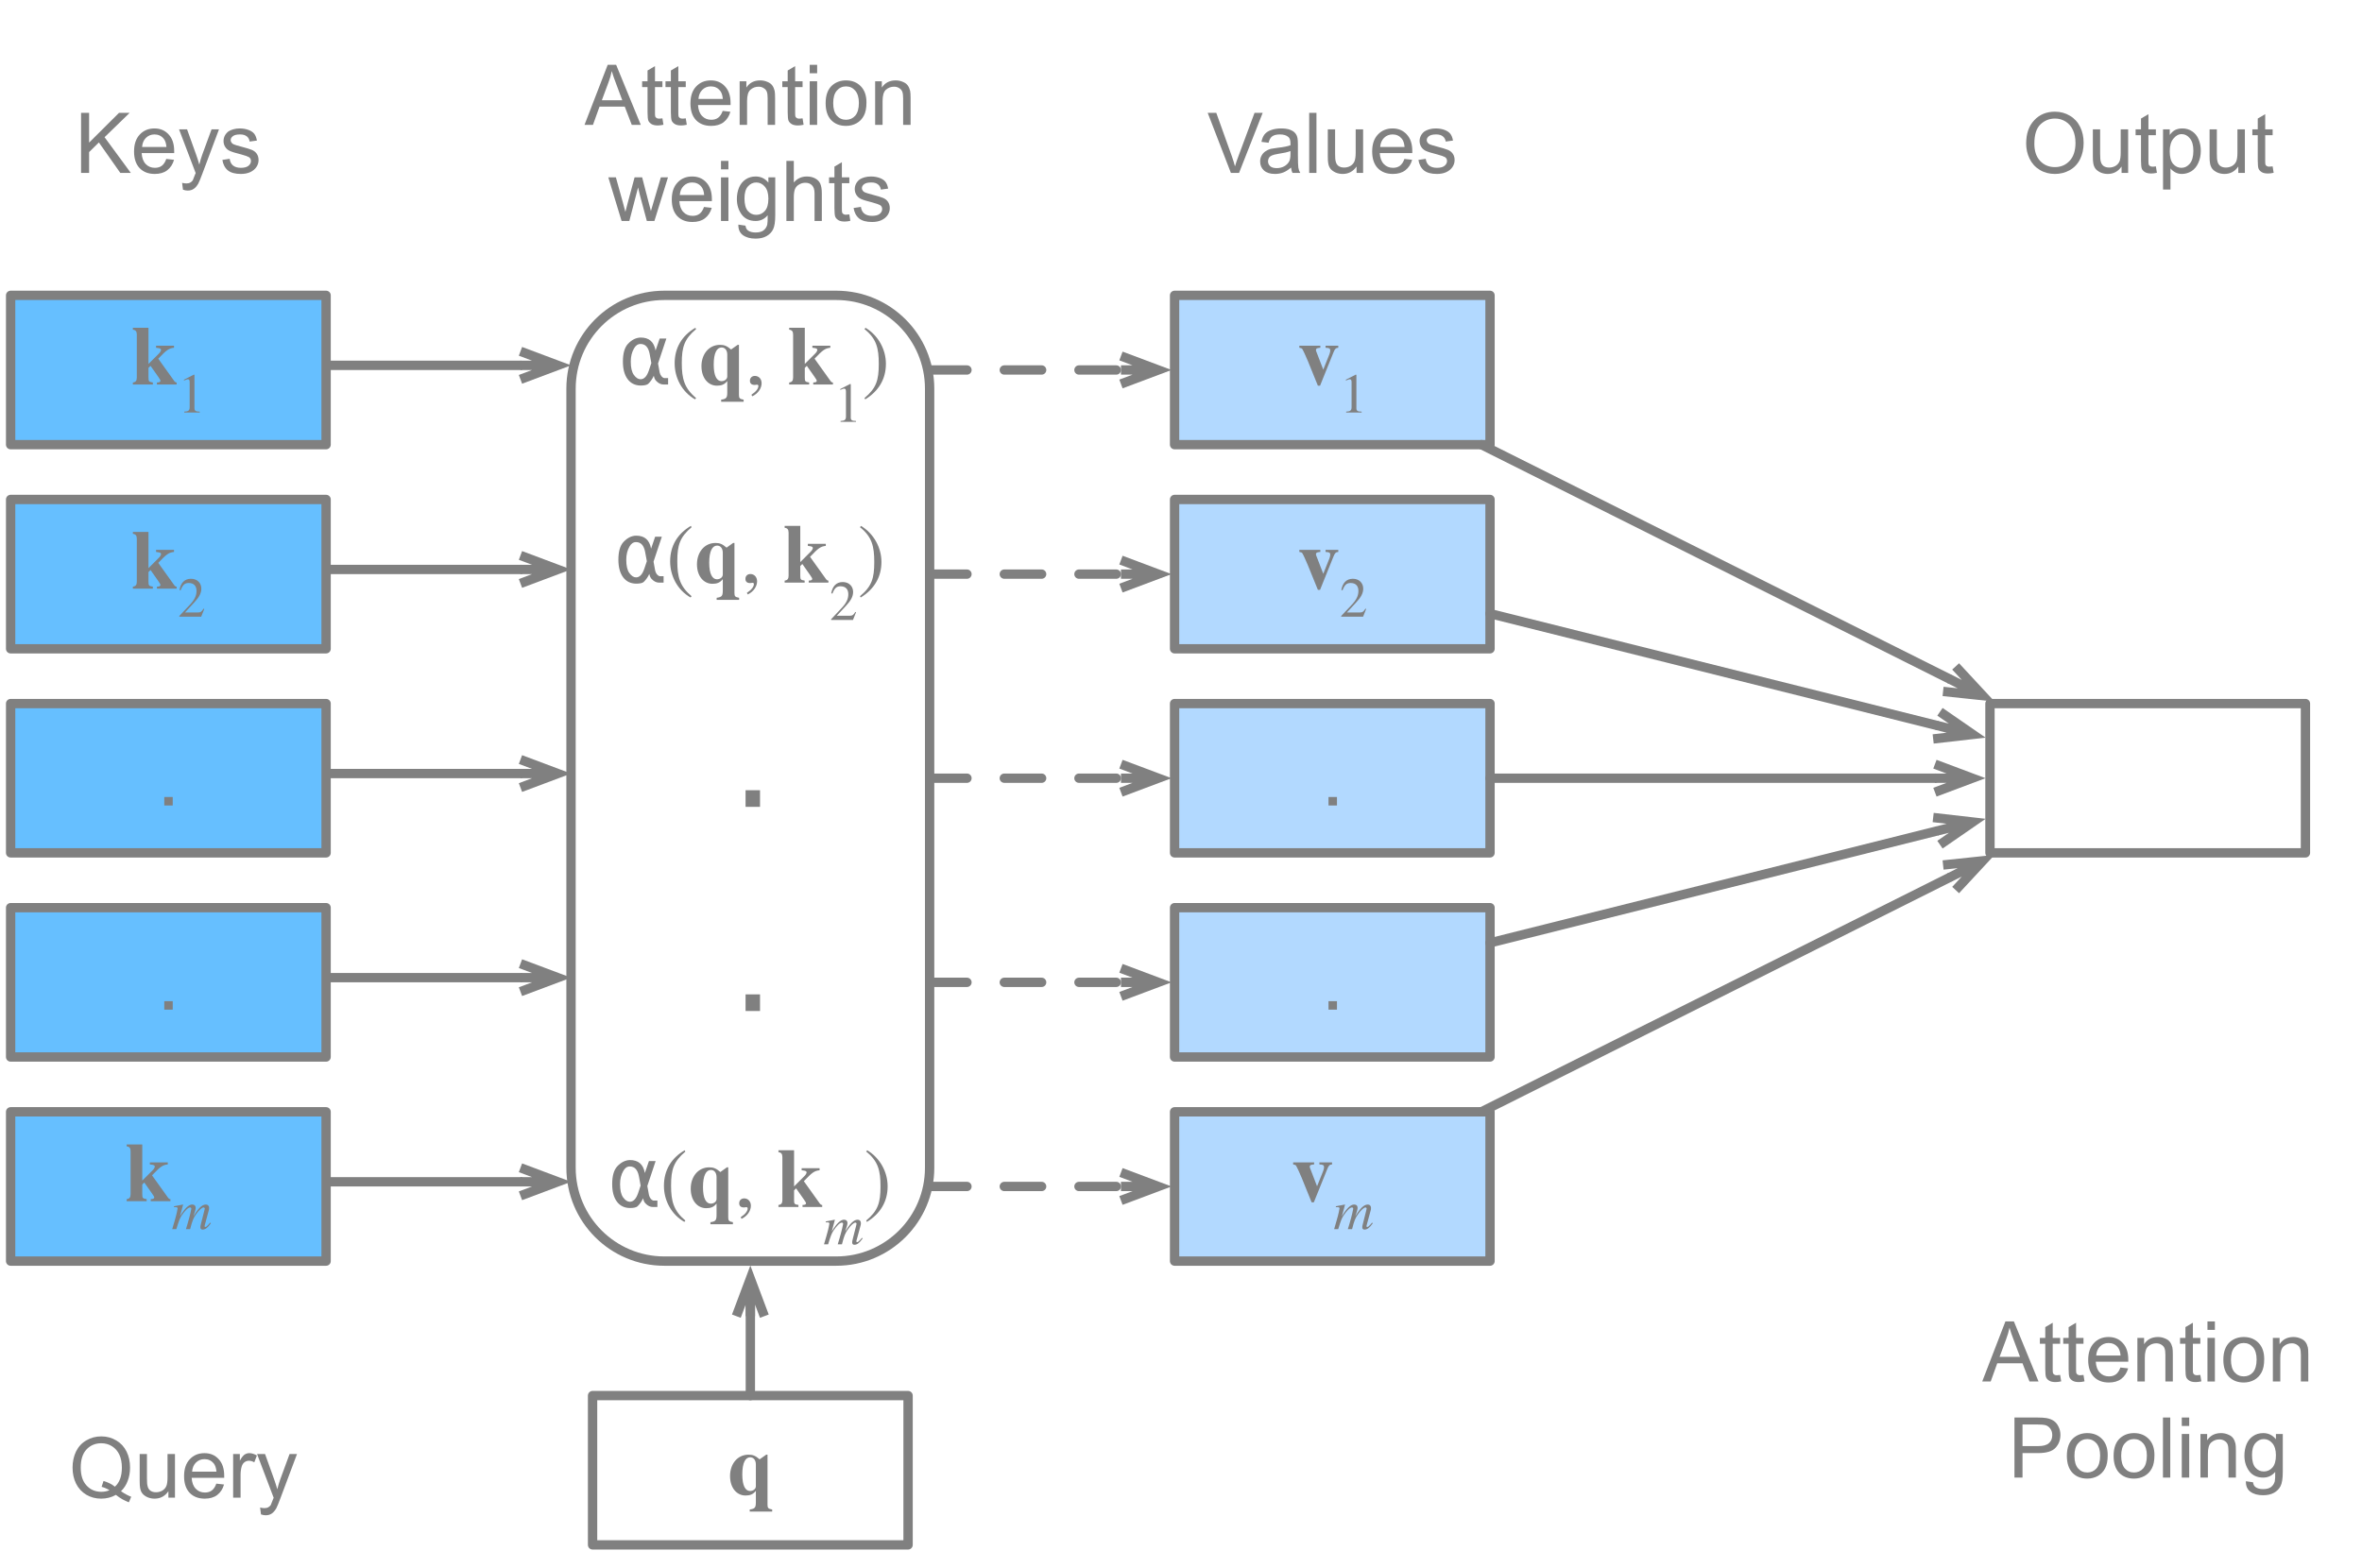 <!--?xml version="1.0" encoding="UTF-8"?-->
<svg xmlns="http://www.w3.org/2000/svg" xmlns:xlink="http://www.w3.org/1999/xlink" width="337.333" height="224" viewBox="0 0 337.333 224" version="1.1">
<g id="surface1">
<path style="fill:none;stroke-width:1;stroke-linecap:round;stroke-linejoin:round;stroke:rgb(50%,50%,50%);stroke-opacity:1;stroke-dasharray:4,4;stroke-miterlimit:10;" d="M 81.595 220.694 L 102.094 220.694 " transform="matrix(1.333,0,0,1.333,24,-241.333)"></path>
<path style="fill:none;stroke-width:1;stroke-linecap:butt;stroke-linejoin:miter;stroke:rgb(50%,50%,50%);stroke-opacity:1;stroke-miterlimit:10;" d="M 106.093 220.694 L 102.094 220.694 M 102.094 219.194 L 106.093 220.694 L 102.094 222.194 " transform="matrix(1.333,0,0,1.333,24,-241.333)"></path>
<path style="fill:none;stroke-width:1;stroke-linecap:round;stroke-linejoin:round;stroke:rgb(50%,50%,50%);stroke-opacity:1;stroke-dasharray:4,4;stroke-miterlimit:10;" d="M 81.595 242.57 L 102.094 242.57 " transform="matrix(1.333,0,0,1.333,24,-241.333)"></path>
<path style="fill:none;stroke-width:1;stroke-linecap:butt;stroke-linejoin:miter;stroke:rgb(50%,50%,50%);stroke-opacity:1;stroke-miterlimit:10;" d="M 106.093 242.57 L 102.094 242.57 M 102.094 241.07 L 106.093 242.57 L 102.094 244.07 " transform="matrix(1.333,0,0,1.333,24,-241.333)"></path>
<path style="fill:none;stroke-width:1;stroke-linecap:round;stroke-linejoin:round;stroke:rgb(50%,50%,50%);stroke-opacity:1;stroke-dasharray:4,4;stroke-miterlimit:10;" d="M 81.595 264.44 L 102.094 264.44 " transform="matrix(1.333,0,0,1.333,24,-241.333)"></path>
<path style="fill:none;stroke-width:1;stroke-linecap:butt;stroke-linejoin:miter;stroke:rgb(50%,50%,50%);stroke-opacity:1;stroke-miterlimit:10;" d="M 106.093 264.44 L 102.094 264.44 M 102.094 262.94 L 106.093 264.44 L 102.094 265.94 " transform="matrix(1.333,0,0,1.333,24,-241.333)"></path>
<path style="fill:none;stroke-width:1;stroke-linecap:round;stroke-linejoin:round;stroke:rgb(50%,50%,50%);stroke-opacity:1;stroke-dasharray:4,4;stroke-miterlimit:10;" d="M 81.595 286.316 L 102.094 286.316 " transform="matrix(1.333,0,0,1.333,24,-241.333)"></path>
<path style="fill:none;stroke-width:1;stroke-linecap:butt;stroke-linejoin:miter;stroke:rgb(50%,50%,50%);stroke-opacity:1;stroke-miterlimit:10;" d="M 106.093 286.316 L 102.094 286.316 M 102.094 284.816 L 106.093 286.316 L 102.094 287.816 " transform="matrix(1.333,0,0,1.333,24,-241.333)"></path>
<path style="fill:none;stroke-width:1;stroke-linecap:round;stroke-linejoin:round;stroke:rgb(50%,50%,50%);stroke-opacity:1;stroke-dasharray:4,4;stroke-miterlimit:10;" d="M 81.595 308.192 L 102.094 308.192 " transform="matrix(1.333,0,0,1.333,24,-241.333)"></path>
<path style="fill:none;stroke-width:1;stroke-linecap:butt;stroke-linejoin:miter;stroke:rgb(50%,50%,50%);stroke-opacity:1;stroke-miterlimit:10;" d="M 106.093 308.192 L 102.094 308.192 M 102.094 306.692 L 106.093 308.192 L 102.094 309.692 " transform="matrix(1.333,0,0,1.333,24,-241.333)"></path>
<path style="fill:none;stroke-width:1;stroke-linecap:round;stroke-linejoin:round;stroke:rgb(50%,50%,50%);stroke-opacity:1;stroke-miterlimit:10;" d="M 17.259 220.196 L 37.758 220.196 " transform="matrix(1.333,0,0,1.333,24,-241.333)"></path>
<path style="fill:none;stroke-width:1;stroke-linecap:butt;stroke-linejoin:miter;stroke:rgb(50%,50%,50%);stroke-opacity:1;stroke-miterlimit:10;" d="M 41.757 220.196 L 37.758 220.196 M 37.758 218.696 L 41.757 220.196 L 37.758 221.696 " transform="matrix(1.333,0,0,1.333,24,-241.333)"></path>
<path style="fill:none;stroke-width:1;stroke-linecap:round;stroke-linejoin:round;stroke:rgb(50%,50%,50%);stroke-opacity:1;stroke-miterlimit:10;" d="M 17.259 242.069 L 37.758 242.069 " transform="matrix(1.333,0,0,1.333,24,-241.333)"></path>
<path style="fill:none;stroke-width:1;stroke-linecap:butt;stroke-linejoin:miter;stroke:rgb(50%,50%,50%);stroke-opacity:1;stroke-miterlimit:10;" d="M 41.757 242.069 L 37.758 242.069 M 37.758 240.569 L 41.757 242.069 L 37.758 243.569 " transform="matrix(1.333,0,0,1.333,24,-241.333)"></path>
<path style="fill:none;stroke-width:1;stroke-linecap:round;stroke-linejoin:round;stroke:rgb(50%,50%,50%);stroke-opacity:1;stroke-miterlimit:10;" d="M 17.259 263.942 L 37.758 263.942 " transform="matrix(1.333,0,0,1.333,24,-241.333)"></path>
<path style="fill:none;stroke-width:1;stroke-linecap:butt;stroke-linejoin:miter;stroke:rgb(50%,50%,50%);stroke-opacity:1;stroke-miterlimit:10;" d="M 41.757 263.942 L 37.758 263.942 M 37.758 262.442 L 41.757 263.942 L 37.758 265.442 " transform="matrix(1.333,0,0,1.333,24,-241.333)"></path>
<path style="fill:none;stroke-width:1;stroke-linecap:round;stroke-linejoin:round;stroke:rgb(50%,50%,50%);stroke-opacity:1;stroke-miterlimit:10;" d="M 17.259 285.815 L 37.758 285.815 " transform="matrix(1.333,0,0,1.333,24,-241.333)"></path>
<path style="fill:none;stroke-width:1;stroke-linecap:butt;stroke-linejoin:miter;stroke:rgb(50%,50%,50%);stroke-opacity:1;stroke-miterlimit:10;" d="M 41.757 285.815 L 37.758 285.815 M 37.758 284.315 L 41.757 285.815 L 37.758 287.315 " transform="matrix(1.333,0,0,1.333,24,-241.333)"></path>
<path style="fill:none;stroke-width:1;stroke-linecap:round;stroke-linejoin:round;stroke:rgb(50%,50%,50%);stroke-opacity:1;stroke-miterlimit:10;" d="M 17.259 307.691 L 37.758 307.691 " transform="matrix(1.333,0,0,1.333,24,-241.333)"></path>
<path style="fill:none;stroke-width:1;stroke-linecap:butt;stroke-linejoin:miter;stroke:rgb(50%,50%,50%);stroke-opacity:1;stroke-miterlimit:10;" d="M 41.757 307.691 L 37.758 307.691 M 37.758 306.191 L 41.757 307.691 L 37.758 309.191 " transform="matrix(1.333,0,0,1.333,24,-241.333)"></path>
<path style=" stroke:none;fill-rule:nonzero;fill:rgb(40%,74.902%,100%);fill-opacity:1;" d="M 1.512 63.594 L 46.578 63.594 L 46.578 42.262 L 1.512 42.262 Z M 1.512 63.594 "></path>
<path style="fill:none;stroke-width:1;stroke-linecap:round;stroke-linejoin:round;stroke:rgb(50%,50%,50%);stroke-opacity:1;stroke-miterlimit:10;" d="M -16.866 212.696 L 16.934 212.696 L 16.934 228.695 L -16.866 228.695 Z M -16.866 212.696 " transform="matrix(1.333,0,0,1.333,24,-241.333)"></path>
<path style=" stroke:none;fill-rule:nonzero;fill:rgb(50%,50%,50%);fill-opacity:1;" d="M 25.227 54.926 L 25.227 54.637 C 25.082 54.637 25.039 54.594 24.914 54.469 L 22.602 51.238 C 23.789 49.988 24.102 49.762 24.852 49.676 L 24.852 49.387 L 22.289 49.387 L 22.289 49.676 L 22.582 49.719 C 22.895 49.762 23 49.844 23 49.988 C 23 50.094 22.875 50.324 22.75 50.449 L 21.207 51.988 L 21.207 46.824 L 18.977 46.824 L 18.977 47.094 C 19.375 47.137 19.539 47.344 19.539 47.801 L 19.539 53.926 C 19.539 54.387 19.375 54.594 18.977 54.637 L 18.977 54.926 L 21.832 54.926 L 21.832 54.637 C 21.27 54.551 21.207 54.488 21.207 53.926 L 21.207 52.551 L 21.5 52.262 L 22.625 53.863 C 22.852 54.176 22.914 54.324 22.914 54.406 C 22.914 54.551 22.75 54.637 22.414 54.637 L 22.414 54.926 Z M 25.227 54.926 "></path>
<path style=" stroke:none;fill-rule:nonzero;fill:rgb(50%,50%,50%);fill-opacity:1;" d="M 28.523 58.926 L 28.523 58.801 C 27.922 58.801 27.773 58.656 27.773 58.324 L 27.773 53.551 L 27.691 53.512 L 26.273 54.238 L 26.273 54.363 L 26.484 54.281 C 26.629 54.219 26.754 54.176 26.836 54.176 C 27.004 54.176 27.086 54.301 27.086 54.574 L 27.086 58.176 C 27.086 58.613 26.922 58.781 26.316 58.801 L 26.316 58.926 Z M 28.523 58.926 "></path>
<path style=" stroke:none;fill-rule:nonzero;fill:rgb(50%,50%,50%);fill-opacity:1;" d="M 11.578 24.703 L 11.578 16.121 L 12.727 16.121 L 12.727 20.371 L 16.996 16.121 L 18.516 16.121 L 14.934 19.598 L 18.684 24.703 L 17.184 24.703 L 14.121 20.348 L 12.727 21.723 L 12.727 24.703 Z M 11.578 24.703 "></path>
<path style=" stroke:none;fill-rule:nonzero;fill:rgb(50%,50%,50%);fill-opacity:1;" d="M 23.75 22.703 L 24.855 22.828 C 24.672 23.469 24.344 23.969 23.875 24.328 C 23.418 24.676 22.824 24.848 22.105 24.848 C 21.199 24.848 20.48 24.574 19.938 24.016 C 19.406 23.449 19.145 22.656 19.145 21.641 C 19.145 20.598 19.418 19.797 19.957 19.223 C 20.5 18.641 21.199 18.348 22.062 18.348 C 22.895 18.348 23.566 18.637 24.082 19.203 C 24.609 19.762 24.875 20.551 24.875 21.578 C 24.875 21.652 24.875 21.746 24.875 21.871 L 20.23 21.871 C 20.27 22.551 20.465 23.074 20.812 23.434 C 21.156 23.797 21.594 23.973 22.125 23.973 C 22.512 23.973 22.84 23.879 23.105 23.684 C 23.379 23.473 23.594 23.152 23.75 22.703 Z M 20.293 20.996 L 23.77 20.996 C 23.73 20.469 23.594 20.074 23.375 19.809 C 23.043 19.406 22.605 19.203 22.062 19.203 C 21.574 19.203 21.168 19.371 20.832 19.703 C 20.512 20.027 20.332 20.453 20.293 20.996 Z M 20.293 20.996 "></path>
<path style=" stroke:none;fill-rule:nonzero;fill:rgb(50%,50%,50%);fill-opacity:1;" d="M 26.133 27.098 L 26.008 26.121 C 26.242 26.172 26.445 26.203 26.613 26.203 C 26.848 26.203 27.035 26.16 27.176 26.078 C 27.309 26.004 27.43 25.902 27.527 25.766 C 27.582 25.652 27.684 25.391 27.84 24.973 C 27.867 24.918 27.902 24.832 27.945 24.723 L 25.57 18.473 L 26.715 18.473 L 28.008 22.078 C 28.176 22.535 28.324 23.016 28.465 23.516 C 28.574 23.047 28.715 22.574 28.883 22.098 L 30.215 18.473 L 31.277 18.473 L 28.902 24.809 C 28.652 25.484 28.457 25.957 28.32 26.223 C 28.121 26.566 27.91 26.816 27.676 26.973 C 27.434 27.141 27.145 27.223 26.801 27.223 C 26.602 27.223 26.383 27.184 26.133 27.098 Z M 26.133 27.098 "></path>
<path style=" stroke:none;fill-rule:nonzero;fill:rgb(50%,50%,50%);fill-opacity:1;" d="M 31.758 22.848 L 32.801 22.684 C 32.852 23.098 33.012 23.422 33.277 23.641 C 33.555 23.863 33.93 23.973 34.402 23.973 C 34.887 23.973 35.246 23.879 35.488 23.684 C 35.723 23.488 35.84 23.262 35.84 22.996 C 35.84 22.746 35.738 22.559 35.527 22.434 C 35.371 22.34 35.012 22.215 34.445 22.059 C 33.664 21.863 33.121 21.699 32.82 21.559 C 32.527 21.422 32.305 21.223 32.152 20.973 C 31.996 20.723 31.926 20.449 31.926 20.141 C 31.926 19.863 31.988 19.609 32.113 19.371 C 32.238 19.137 32.41 18.934 32.633 18.766 C 32.801 18.656 33.02 18.559 33.301 18.473 C 33.59 18.391 33.895 18.348 34.215 18.348 C 34.699 18.348 35.121 18.422 35.488 18.559 C 35.863 18.699 36.137 18.887 36.32 19.121 C 36.496 19.359 36.621 19.676 36.695 20.078 L 35.652 20.223 C 35.613 19.906 35.473 19.656 35.238 19.473 C 35.012 19.297 34.699 19.203 34.301 19.203 C 33.809 19.203 33.465 19.285 33.258 19.453 C 33.051 19.609 32.945 19.797 32.945 20.016 C 32.945 20.156 32.988 20.277 33.07 20.371 C 33.152 20.496 33.289 20.594 33.488 20.66 C 33.582 20.703 33.887 20.797 34.402 20.934 C 35.152 21.129 35.676 21.285 35.965 21.41 C 36.27 21.535 36.508 21.723 36.676 21.973 C 36.84 22.215 36.926 22.512 36.926 22.871 C 36.926 23.234 36.82 23.566 36.613 23.871 C 36.402 24.176 36.102 24.422 35.715 24.598 C 35.34 24.766 34.902 24.848 34.402 24.848 C 33.598 24.848 32.977 24.684 32.551 24.348 C 32.133 24.004 31.867 23.504 31.758 22.848 Z M 31.758 22.848 "></path>
<path style=" stroke:none;fill-rule:nonzero;fill:rgb(50%,50%,50%);fill-opacity:1;" d="M 17.281 213.02 C 17.809 213.387 18.293 213.645 18.738 213.812 L 18.406 214.605 C 17.781 214.379 17.16 214.027 16.551 213.543 C 15.91 213.906 15.207 214.082 14.449 214.082 C 13.668 214.082 12.957 213.895 12.324 213.52 C 11.699 213.145 11.207 212.621 10.863 211.938 C 10.531 211.262 10.363 210.496 10.363 209.645 C 10.363 208.801 10.531 208.031 10.863 207.332 C 11.207 206.641 11.703 206.113 12.344 205.75 C 12.98 205.375 13.688 205.188 14.469 205.188 C 15.262 205.188 15.973 205.387 16.613 205.77 C 17.25 206.145 17.738 206.676 18.074 207.355 C 18.406 208.02 18.574 208.785 18.574 209.645 C 18.574 210.344 18.457 210.973 18.238 211.543 C 18.031 212.113 17.707 212.605 17.281 213.02 Z M 14.781 211.562 C 15.434 211.746 15.973 212.016 16.406 212.375 C 17.074 211.781 17.406 210.871 17.406 209.645 C 17.406 208.938 17.285 208.328 17.051 207.812 C 16.812 207.301 16.469 206.895 16.012 206.605 C 15.551 206.312 15.035 206.168 14.469 206.168 C 13.621 206.168 12.918 206.457 12.363 207.043 C 11.809 207.625 11.531 208.496 11.531 209.645 C 11.531 210.762 11.809 211.613 12.363 212.207 C 12.918 212.809 13.621 213.105 14.469 213.105 C 14.887 213.105 15.27 213.031 15.637 212.875 C 15.27 212.656 14.895 212.496 14.512 212.395 Z M 14.781 211.562 "></path>
<path style=" stroke:none;fill-rule:nonzero;fill:rgb(50%,50%,50%);fill-opacity:1;" d="M 24.051 213.938 L 24.051 213.02 C 23.562 213.73 22.906 214.082 22.074 214.082 C 21.707 214.082 21.371 214.012 21.051 213.875 C 20.73 213.723 20.488 213.543 20.324 213.332 C 20.168 213.125 20.062 212.871 20.012 212.562 C 19.969 212.355 19.949 212.02 19.949 211.562 L 19.949 207.707 L 20.988 207.707 L 20.988 211.168 C 20.988 211.723 21.016 212.094 21.074 212.27 C 21.125 212.551 21.262 212.77 21.469 212.938 C 21.688 213.094 21.957 213.168 22.281 213.168 C 22.598 213.168 22.895 213.094 23.176 212.938 C 23.453 212.77 23.645 212.551 23.762 212.27 C 23.871 211.996 23.926 211.582 23.926 211.043 L 23.926 207.707 L 24.988 207.707 L 24.988 213.938 Z M 24.051 213.938 "></path>
<path style=" stroke:none;fill-rule:nonzero;fill:rgb(50%,50%,50%);fill-opacity:1;" d="M 30.895 211.938 L 31.996 212.062 C 31.816 212.703 31.488 213.203 31.02 213.562 C 30.559 213.91 29.965 214.082 29.246 214.082 C 28.34 214.082 27.621 213.809 27.082 213.25 C 26.551 212.684 26.289 211.891 26.289 210.875 C 26.289 209.832 26.559 209.031 27.102 208.457 C 27.645 207.875 28.34 207.582 29.207 207.582 C 30.039 207.582 30.711 207.871 31.227 208.438 C 31.754 208.996 32.02 209.785 32.02 210.812 C 32.02 210.887 32.02 210.98 32.02 211.105 L 27.371 211.105 C 27.414 211.785 27.605 212.309 27.957 212.668 C 28.301 213.031 28.738 213.207 29.27 213.207 C 29.652 213.207 29.98 213.113 30.246 212.918 C 30.523 212.707 30.738 212.387 30.895 211.938 Z M 27.434 210.23 L 30.914 210.23 C 30.871 209.703 30.738 209.309 30.52 209.043 C 30.184 208.641 29.746 208.438 29.207 208.438 C 28.715 208.438 28.309 208.605 27.977 208.938 C 27.652 209.262 27.477 209.688 27.434 210.23 Z M 27.434 210.23 "></path>
<path style=" stroke:none;fill-rule:nonzero;fill:rgb(50%,50%,50%);fill-opacity:1;" d="M 33.297 213.938 L 33.297 207.707 L 34.254 207.707 L 34.254 208.668 C 34.488 208.223 34.715 207.934 34.922 207.793 C 35.129 207.656 35.359 207.582 35.609 207.582 C 35.953 207.582 36.316 207.699 36.691 207.918 L 36.316 208.895 C 36.066 208.746 35.809 208.668 35.547 208.668 C 35.324 208.668 35.113 208.738 34.922 208.875 C 34.738 209.016 34.609 209.207 34.527 209.457 C 34.41 209.832 34.359 210.246 34.359 210.688 L 34.359 213.938 Z M 33.297 213.938 "></path>
<path style=" stroke:none;fill-rule:nonzero;fill:rgb(50%,50%,50%);fill-opacity:1;" d="M 37.273 216.332 L 37.148 215.355 C 37.383 215.406 37.586 215.438 37.75 215.438 C 37.984 215.438 38.172 215.395 38.312 215.312 C 38.449 215.238 38.57 215.137 38.668 215 C 38.719 214.887 38.824 214.625 38.98 214.207 C 39.008 214.152 39.043 214.066 39.086 213.957 L 36.711 207.707 L 37.855 207.707 L 39.148 211.312 C 39.312 211.77 39.465 212.25 39.605 212.75 C 39.715 212.281 39.855 211.809 40.023 211.332 L 41.355 207.707 L 42.418 207.707 L 40.043 214.043 C 39.793 214.719 39.594 215.191 39.461 215.457 C 39.262 215.801 39.047 216.051 38.812 216.207 C 38.574 216.375 38.281 216.457 37.938 216.457 C 37.742 216.457 37.523 216.418 37.273 216.332 Z M 37.273 216.332 "></path>
<path style=" stroke:none;fill-rule:nonzero;fill:rgb(50%,50%,50%);fill-opacity:1;" d="M 175.793 24.703 L 172.48 16.121 L 173.707 16.121 L 175.938 22.348 C 176.113 22.848 176.262 23.324 176.375 23.766 C 176.512 23.297 176.672 22.824 176.855 22.348 L 179.168 16.121 L 180.332 16.121 L 176.957 24.703 Z M 175.793 24.703 "></path>
<path style=" stroke:none;fill-rule:nonzero;fill:rgb(50%,50%,50%);fill-opacity:1;" d="M 184.387 23.934 C 183.996 24.266 183.621 24.504 183.262 24.641 C 182.895 24.777 182.512 24.848 182.094 24.848 C 181.41 24.848 180.887 24.684 180.512 24.348 C 180.145 24.016 179.969 23.59 179.969 23.059 C 179.969 22.754 180.035 22.473 180.176 22.223 C 180.312 21.973 180.496 21.777 180.719 21.621 C 180.938 21.469 181.188 21.348 181.469 21.266 C 181.676 21.223 181.988 21.176 182.406 21.121 C 183.266 21.027 183.895 20.902 184.301 20.746 C 184.301 20.609 184.301 20.516 184.301 20.473 C 184.301 20.047 184.203 19.746 184.012 19.578 C 183.73 19.328 183.328 19.203 182.801 19.203 C 182.301 19.203 181.934 19.297 181.699 19.473 C 181.457 19.641 181.285 19.949 181.176 20.391 L 180.156 20.266 C 180.238 19.824 180.387 19.469 180.594 19.203 C 180.812 18.926 181.125 18.719 181.531 18.578 C 181.949 18.426 182.418 18.348 182.949 18.348 C 183.488 18.348 183.918 18.41 184.238 18.535 C 184.574 18.66 184.812 18.824 184.969 19.016 C 185.137 19.199 185.246 19.434 185.301 19.723 C 185.344 19.906 185.363 20.223 185.363 20.684 L 185.363 22.098 C 185.363 23.074 185.387 23.691 185.426 23.953 C 185.469 24.219 185.559 24.469 185.699 24.703 L 184.594 24.703 C 184.48 24.484 184.41 24.223 184.387 23.934 Z M 184.301 21.578 C 183.91 21.734 183.332 21.863 182.574 21.973 C 182.141 22.047 181.832 22.121 181.656 22.203 C 181.473 22.277 181.332 22.387 181.238 22.535 C 181.141 22.691 181.094 22.859 181.094 23.035 C 181.094 23.316 181.199 23.551 181.406 23.746 C 181.613 23.926 181.926 24.016 182.344 24.016 C 182.746 24.016 183.105 23.926 183.426 23.746 C 183.746 23.566 183.98 23.324 184.137 23.016 C 184.246 22.781 184.301 22.434 184.301 21.973 Z M 184.301 21.578 "></path>
<path style=" stroke:none;fill-rule:nonzero;fill:rgb(50%,50%,50%);fill-opacity:1;" d="M 186.973 24.703 L 186.973 16.121 L 188.012 16.121 L 188.012 24.703 Z M 186.973 24.703 "></path>
<path style=" stroke:none;fill-rule:nonzero;fill:rgb(50%,50%,50%);fill-opacity:1;" d="M 193.738 24.703 L 193.738 23.785 C 193.246 24.496 192.59 24.848 191.758 24.848 C 191.395 24.848 191.055 24.777 190.738 24.641 C 190.414 24.488 190.176 24.309 190.008 24.098 C 189.852 23.891 189.746 23.637 189.695 23.328 C 189.652 23.121 189.633 22.785 189.633 22.328 L 189.633 18.473 L 190.676 18.473 L 190.676 21.934 C 190.676 22.488 190.699 22.859 190.758 23.035 C 190.809 23.316 190.945 23.535 191.152 23.703 C 191.371 23.859 191.645 23.934 191.965 23.934 C 192.285 23.934 192.582 23.859 192.863 23.703 C 193.137 23.535 193.332 23.316 193.445 23.035 C 193.555 22.762 193.613 22.348 193.613 21.809 L 193.613 18.473 L 194.676 18.473 L 194.676 24.703 Z M 193.738 24.703 "></path>
<path style=" stroke:none;fill-rule:nonzero;fill:rgb(50%,50%,50%);fill-opacity:1;" d="M 200.574 22.703 L 201.676 22.828 C 201.496 23.469 201.168 23.969 200.699 24.328 C 200.238 24.676 199.645 24.848 198.926 24.848 C 198.02 24.848 197.301 24.574 196.762 24.016 C 196.23 23.449 195.969 22.656 195.969 21.641 C 195.969 20.598 196.238 19.797 196.781 19.223 C 197.324 18.641 198.02 18.348 198.887 18.348 C 199.719 18.348 200.391 18.637 200.906 19.203 C 201.434 19.762 201.699 20.551 201.699 21.578 C 201.699 21.652 201.699 21.746 201.699 21.871 L 197.051 21.871 C 197.094 22.551 197.285 23.074 197.637 23.434 C 197.98 23.797 198.418 23.973 198.949 23.973 C 199.332 23.973 199.66 23.879 199.926 23.684 C 200.203 23.473 200.418 23.152 200.574 22.703 Z M 197.113 20.996 L 200.594 20.996 C 200.551 20.469 200.418 20.074 200.199 19.809 C 199.863 19.406 199.426 19.203 198.887 19.203 C 198.395 19.203 197.988 19.371 197.656 19.703 C 197.332 20.027 197.156 20.453 197.113 20.996 Z M 197.113 20.996 "></path>
<path style=" stroke:none;fill-rule:nonzero;fill:rgb(50%,50%,50%);fill-opacity:1;" d="M 202.574 22.848 L 203.617 22.684 C 203.668 23.098 203.832 23.422 204.098 23.641 C 204.371 23.863 204.746 23.973 205.223 23.973 C 205.707 23.973 206.066 23.879 206.305 23.684 C 206.539 23.488 206.66 23.262 206.66 22.996 C 206.66 22.746 206.555 22.559 206.348 22.434 C 206.191 22.34 205.832 22.215 205.262 22.059 C 204.48 21.863 203.941 21.699 203.637 21.559 C 203.348 21.422 203.121 21.223 202.973 20.973 C 202.816 20.723 202.742 20.449 202.742 20.141 C 202.742 19.863 202.805 19.609 202.93 19.371 C 203.055 19.137 203.227 18.934 203.449 18.766 C 203.617 18.656 203.836 18.559 204.117 18.473 C 204.41 18.391 204.711 18.348 205.035 18.348 C 205.52 18.348 205.941 18.422 206.305 18.559 C 206.68 18.699 206.957 18.887 207.137 19.121 C 207.316 19.359 207.441 19.676 207.512 20.078 L 206.473 20.223 C 206.43 19.906 206.289 19.656 206.055 19.473 C 205.832 19.297 205.52 19.203 205.117 19.203 C 204.629 19.203 204.285 19.285 204.074 19.453 C 203.867 19.609 203.762 19.797 203.762 20.016 C 203.762 20.156 203.805 20.277 203.887 20.371 C 203.973 20.496 204.105 20.594 204.305 20.66 C 204.398 20.703 204.707 20.797 205.223 20.934 C 205.973 21.129 206.492 21.285 206.785 21.41 C 207.086 21.535 207.324 21.723 207.492 21.973 C 207.66 22.215 207.742 22.512 207.742 22.871 C 207.742 23.234 207.637 23.566 207.43 23.871 C 207.223 24.176 206.918 24.422 206.535 24.598 C 206.16 24.766 205.723 24.848 205.223 24.848 C 204.414 24.848 203.793 24.684 203.367 24.348 C 202.949 24.004 202.684 23.504 202.574 22.848 Z M 202.574 22.848 "></path>
<path style="fill:none;stroke-width:1;stroke-linecap:round;stroke-linejoin:round;stroke:rgb(50%,50%,50%);stroke-opacity:1;stroke-miterlimit:10;" d="M 195.199 256.442 L 228.999 256.442 L 228.999 272.441 L 195.199 272.441 Z M 195.199 256.442 " transform="matrix(1.333,0,0,1.333,24,-241.333)"></path>
<path style=" stroke:none;fill-rule:nonzero;fill:rgb(50%,50%,50%);fill-opacity:1;" d="M 289.371 20.516 C 289.371 19.098 289.75 17.988 290.516 17.184 C 291.277 16.363 292.266 15.953 293.477 15.953 C 294.266 15.953 294.98 16.152 295.621 16.535 C 296.258 16.91 296.746 17.441 297.078 18.121 C 297.414 18.801 297.578 19.566 297.578 20.41 C 297.578 21.285 297.402 22.074 297.059 22.766 C 296.711 23.449 296.211 23.969 295.559 24.328 C 294.918 24.676 294.227 24.848 293.477 24.848 C 292.668 24.848 291.945 24.656 291.309 24.266 C 290.668 23.879 290.184 23.344 289.852 22.66 C 289.527 21.984 289.371 21.266 289.371 20.516 Z M 290.539 20.535 C 290.539 21.578 290.812 22.402 291.371 22.996 C 291.922 23.578 292.625 23.871 293.477 23.871 C 294.32 23.871 295.023 23.574 295.578 22.973 C 296.133 22.379 296.414 21.527 296.414 20.41 C 296.414 19.719 296.293 19.113 296.059 18.598 C 295.82 18.074 295.477 17.66 295.016 17.371 C 294.559 17.078 294.047 16.934 293.496 16.934 C 292.688 16.934 291.996 17.215 291.414 17.766 C 290.828 18.324 290.539 19.246 290.539 20.535 Z M 290.539 20.535 "></path>
<path style=" stroke:none;fill-rule:nonzero;fill:rgb(50%,50%,50%);fill-opacity:1;" d="M 302.996 24.703 L 302.996 23.785 C 302.508 24.496 301.852 24.848 301.02 24.848 C 300.652 24.848 300.316 24.777 299.996 24.641 C 299.676 24.488 299.434 24.309 299.27 24.098 C 299.113 23.891 299.008 23.637 298.957 23.328 C 298.914 23.121 298.895 22.785 298.895 22.328 L 298.895 18.473 L 299.934 18.473 L 299.934 21.934 C 299.934 22.488 299.961 22.859 300.02 23.035 C 300.07 23.316 300.207 23.535 300.414 23.703 C 300.633 23.859 300.902 23.934 301.227 23.934 C 301.543 23.934 301.84 23.859 302.121 23.703 C 302.398 23.535 302.59 23.316 302.707 23.035 C 302.816 22.762 302.871 22.348 302.871 21.809 L 302.871 18.473 L 303.934 18.473 L 303.934 24.703 Z M 302.996 24.703 "></path>
<path style=" stroke:none;fill-rule:nonzero;fill:rgb(50%,50%,50%);fill-opacity:1;" d="M 307.895 23.766 L 308.043 24.684 C 307.734 24.75 307.469 24.785 307.25 24.785 C 306.859 24.785 306.562 24.723 306.355 24.598 C 306.145 24.473 305.988 24.316 305.895 24.121 C 305.812 23.926 305.77 23.516 305.77 22.891 L 305.77 19.309 L 305 19.309 L 305 18.473 L 305.77 18.473 L 305.77 16.934 L 306.832 16.309 L 306.832 18.473 L 307.895 18.473 L 307.895 19.309 L 306.832 19.309 L 306.832 22.934 C 306.832 23.238 306.844 23.434 306.875 23.516 C 306.918 23.598 306.98 23.672 307.062 23.723 C 307.145 23.781 307.262 23.809 307.418 23.809 C 307.543 23.809 307.699 23.797 307.895 23.766 Z M 307.895 23.766 "></path>
<path style=" stroke:none;fill-rule:nonzero;fill:rgb(50%,50%,50%);fill-opacity:1;" d="M 308.918 27.078 L 308.918 18.473 L 309.875 18.473 L 309.875 19.285 C 310.094 18.969 310.344 18.734 310.625 18.578 C 310.918 18.426 311.27 18.348 311.688 18.348 C 312.215 18.348 312.676 18.488 313.082 18.766 C 313.484 19.031 313.793 19.41 314 19.91 C 314.207 20.41 314.312 20.953 314.312 21.535 C 314.312 22.176 314.191 22.754 313.957 23.266 C 313.734 23.781 313.406 24.176 312.98 24.453 C 312.547 24.715 312.09 24.848 311.605 24.848 C 311.254 24.848 310.941 24.77 310.668 24.621 C 310.387 24.469 310.156 24.281 309.98 24.059 L 309.98 27.078 Z M 309.875 21.621 C 309.875 22.426 310.031 23.027 310.355 23.41 C 310.688 23.785 311.082 23.973 311.543 23.973 C 312 23.973 312.395 23.781 312.73 23.391 C 313.074 22.988 313.25 22.371 313.25 21.535 C 313.25 20.746 313.082 20.156 312.75 19.766 C 312.426 19.363 312.043 19.16 311.582 19.16 C 311.137 19.16 310.738 19.379 310.395 19.809 C 310.047 20.223 309.875 20.828 309.875 21.621 Z M 309.875 21.621 "></path>
<path style=" stroke:none;fill-rule:nonzero;fill:rgb(50%,50%,50%);fill-opacity:1;" d="M 319.668 24.703 L 319.668 23.785 C 319.18 24.496 318.523 24.848 317.691 24.848 C 317.324 24.848 316.988 24.777 316.668 24.641 C 316.348 24.488 316.105 24.309 315.941 24.098 C 315.785 23.891 315.68 23.637 315.629 23.328 C 315.586 23.121 315.566 22.785 315.566 22.328 L 315.566 18.473 L 316.605 18.473 L 316.605 21.934 C 316.605 22.488 316.633 22.859 316.691 23.035 C 316.742 23.316 316.879 23.535 317.086 23.703 C 317.305 23.859 317.574 23.934 317.898 23.934 C 318.215 23.934 318.512 23.859 318.793 23.703 C 319.07 23.535 319.262 23.316 319.379 23.035 C 319.488 22.762 319.543 22.348 319.543 21.809 L 319.543 18.473 L 320.605 18.473 L 320.605 24.703 Z M 319.668 24.703 "></path>
<path style=" stroke:none;fill-rule:nonzero;fill:rgb(50%,50%,50%);fill-opacity:1;" d="M 324.57 23.766 L 324.715 24.684 C 324.406 24.75 324.141 24.785 323.922 24.785 C 323.531 24.785 323.234 24.723 323.027 24.598 C 322.82 24.473 322.664 24.316 322.57 24.121 C 322.484 23.926 322.445 23.516 322.445 22.891 L 322.445 19.309 L 321.672 19.309 L 321.672 18.473 L 322.445 18.473 L 322.445 16.934 L 323.508 16.309 L 323.508 18.473 L 324.57 18.473 L 324.57 19.309 L 323.508 19.309 L 323.508 22.934 C 323.508 23.238 323.516 23.434 323.547 23.516 C 323.59 23.598 323.652 23.672 323.734 23.723 C 323.82 23.781 323.934 23.809 324.09 23.809 C 324.215 23.809 324.371 23.797 324.57 23.766 Z M 324.57 23.766 "></path>
<path style=" stroke:none;fill-rule:nonzero;fill:rgb(40%,74.902%,100%);fill-opacity:1;" d="M 1.512 92.762 L 46.578 92.762 L 46.578 71.426 L 1.512 71.426 Z M 1.512 92.762 "></path>
<path style="fill:none;stroke-width:1;stroke-linecap:round;stroke-linejoin:round;stroke:rgb(50%,50%,50%);stroke-opacity:1;stroke-miterlimit:10;" d="M -16.866 234.569 L 16.934 234.569 L 16.934 250.571 L -16.866 250.571 Z M -16.866 234.569 " transform="matrix(1.333,0,0,1.333,24,-241.333)"></path>
<path style=" stroke:none;fill-rule:nonzero;fill:rgb(50%,50%,50%);fill-opacity:1;" d="M 25.227 84.094 L 25.227 83.801 C 25.082 83.801 25.039 83.758 24.914 83.633 L 22.602 80.406 C 23.789 79.156 24.102 78.926 24.852 78.844 L 24.852 78.551 L 22.289 78.551 L 22.289 78.844 L 22.582 78.883 C 22.895 78.926 23 79.008 23 79.156 C 23 79.258 22.875 79.488 22.75 79.613 L 21.207 81.156 L 21.207 75.988 L 18.977 75.988 L 18.977 76.258 C 19.375 76.301 19.539 76.508 19.539 76.969 L 19.539 83.094 C 19.539 83.551 19.375 83.758 18.977 83.801 L 18.977 84.094 L 21.832 84.094 L 21.832 83.801 C 21.27 83.719 21.207 83.656 21.207 83.094 L 21.207 81.719 L 21.5 81.426 L 22.625 83.031 C 22.852 83.344 22.914 83.488 22.914 83.57 C 22.914 83.719 22.75 83.801 22.414 83.801 L 22.414 84.094 Z M 25.227 84.094 "></path>
<path style=" stroke:none;fill-rule:nonzero;fill:rgb(50%,50%,50%);fill-opacity:1;" d="M 29.172 86.988 L 29.066 86.945 C 28.797 87.406 28.629 87.488 28.297 87.488 L 26.422 87.488 L 27.734 86.07 C 28.441 85.32 28.754 84.719 28.754 84.094 C 28.754 83.301 28.191 82.676 27.273 82.676 C 26.297 82.676 25.797 83.344 25.629 84.281 L 25.797 84.32 C 26.109 83.531 26.379 83.281 26.961 83.281 C 27.648 83.281 28.066 83.676 28.066 84.406 C 28.066 85.094 27.797 85.695 27.023 86.488 L 25.609 87.988 L 25.609 88.094 L 28.734 88.094 Z M 29.172 86.988 "></path>
<path style=" stroke:none;fill-rule:nonzero;fill:rgb(40%,74.902%,100%);fill-opacity:1;" d="M 1.512 121.922 L 46.578 121.922 L 46.578 100.59 L 1.512 100.59 Z M 1.512 121.922 "></path>
<path style="fill:none;stroke-width:1;stroke-linecap:round;stroke-linejoin:round;stroke:rgb(50%,50%,50%);stroke-opacity:1;stroke-miterlimit:10;" d="M -16.866 256.442 L 16.934 256.442 L 16.934 272.441 L -16.866 272.441 Z M -16.866 256.442 " transform="matrix(1.333,0,0,1.333,24,-241.333)"></path>
<path style=" stroke:none;fill-rule:nonzero;fill:rgb(50%,50%,50%);fill-opacity:1;" d="M 23.461 115.062 L 23.461 113.852 L 24.668 113.852 L 24.668 115.062 Z M 23.461 115.062 "></path>
<path style=" stroke:none;fill-rule:nonzero;fill:rgb(40%,74.902%,100%);fill-opacity:1;" d="M 1.512 151.09 L 46.578 151.09 L 46.578 129.754 L 1.512 129.754 Z M 1.512 151.09 "></path>
<path style="fill:none;stroke-width:1;stroke-linecap:round;stroke-linejoin:round;stroke:rgb(50%,50%,50%);stroke-opacity:1;stroke-miterlimit:10;" d="M -16.866 278.315 L 16.934 278.315 L 16.934 294.317 L -16.866 294.317 Z M -16.866 278.315 " transform="matrix(1.333,0,0,1.333,24,-241.333)"></path>
<path style=" stroke:none;fill-rule:nonzero;fill:rgb(50%,50%,50%);fill-opacity:1;" d="M 23.461 144.227 L 23.461 143.016 L 24.668 143.016 L 24.668 144.227 Z M 23.461 144.227 "></path>
<path style=" stroke:none;fill-rule:nonzero;fill:rgb(40%,74.902%,100%);fill-opacity:1;" d="M 1.512 180.254 L 46.578 180.254 L 46.578 158.922 L 1.512 158.922 Z M 1.512 180.254 "></path>
<path style="fill:none;stroke-width:1;stroke-linecap:round;stroke-linejoin:round;stroke:rgb(50%,50%,50%);stroke-opacity:1;stroke-miterlimit:10;" d="M -16.866 300.191 L 16.934 300.191 L 16.934 316.19 L -16.866 316.19 Z M -16.866 300.191 " transform="matrix(1.333,0,0,1.333,24,-241.333)"></path>
<path style=" stroke:none;fill-rule:nonzero;fill:rgb(50%,50%,50%);fill-opacity:1;" d="M 24.34 171.586 L 24.34 171.297 C 24.195 171.297 24.152 171.254 24.027 171.129 L 21.715 167.898 C 22.902 166.648 23.215 166.422 23.965 166.336 L 23.965 166.047 L 21.402 166.047 L 21.402 166.336 L 21.695 166.379 C 22.008 166.422 22.109 166.504 22.109 166.648 C 22.109 166.754 21.984 166.984 21.859 167.109 L 20.32 168.648 L 20.32 163.484 L 18.09 163.484 L 18.09 163.754 C 18.484 163.797 18.652 164.004 18.652 164.461 L 18.652 170.586 C 18.652 171.047 18.484 171.254 18.09 171.297 L 18.09 171.586 L 20.945 171.586 L 20.945 171.297 C 20.383 171.211 20.32 171.148 20.32 170.586 L 20.32 169.211 L 20.609 168.922 L 21.734 170.523 C 21.965 170.836 22.027 170.984 22.027 171.066 C 22.027 171.211 21.859 171.297 21.527 171.297 L 21.527 171.586 Z M 24.34 171.586 "></path>
<path style=" stroke:none;fill-rule:nonzero;fill:rgb(50%,50%,50%);fill-opacity:1;" d="M 30.117 174.754 L 30.012 174.648 L 29.844 174.859 C 29.594 175.148 29.449 175.273 29.324 175.273 C 29.242 175.273 29.219 175.234 29.219 175.148 C 29.219 175.129 29.242 174.984 29.305 174.797 L 29.844 172.797 C 29.844 172.754 29.867 172.629 29.867 172.566 C 29.867 172.273 29.699 172.066 29.406 172.066 C 29.242 172.066 29.094 172.109 28.906 172.211 C 28.512 172.461 28.18 172.859 27.617 173.754 C 27.844 173.129 27.949 172.691 27.949 172.547 C 27.949 172.254 27.781 172.066 27.449 172.066 C 26.969 172.066 26.406 172.586 25.699 173.754 L 26.156 172.066 L 26.137 172.066 L 24.844 172.316 L 24.844 172.441 L 25.031 172.441 C 25.262 172.441 25.367 172.484 25.367 172.609 C 25.367 172.711 25.242 173.379 24.93 174.441 L 24.594 175.586 L 25.18 175.586 C 25.574 174.316 25.68 174.047 25.949 173.629 C 26.406 172.941 26.867 172.484 27.137 172.484 C 27.242 172.484 27.324 172.547 27.324 172.672 C 27.324 172.773 27.137 173.629 26.781 174.836 L 26.555 175.586 L 27.156 175.586 C 27.469 174.359 27.637 173.961 28.031 173.422 C 28.43 172.859 28.844 172.484 29.074 172.484 C 29.156 172.484 29.242 172.547 29.242 172.648 C 29.242 172.691 29.219 172.797 29.18 172.941 L 28.719 174.754 C 28.637 175.066 28.617 175.211 28.617 175.297 C 28.617 175.523 28.719 175.648 28.93 175.648 C 29.305 175.648 29.656 175.398 30.074 174.797 Z M 30.117 174.754 "></path>
<path style="fill:none;stroke-width:1;stroke-linecap:round;stroke-linejoin:round;stroke:rgb(50%,50%,50%);stroke-opacity:1;stroke-miterlimit:10;" d="M 45.483 330.602 L 79.286 330.602 L 79.286 346.601 L 45.483 346.601 Z M 45.483 330.602 " transform="matrix(1.333,0,0,1.333,24,-241.333)"></path>
<path style=" stroke:none;fill-rule:nonzero;fill:rgb(50%,50%,50%);fill-opacity:1;" d="M 110.281 215.926 L 110.281 215.633 C 109.719 215.527 109.613 215.426 109.613 214.945 L 109.613 207.801 L 109.426 207.801 L 108.488 208.465 C 107.887 207.945 107.512 207.801 106.906 207.801 C 105.301 207.801 104.262 209.152 104.262 210.84 C 104.262 212.57 105.238 213.633 106.469 213.633 C 107.051 213.633 107.531 213.508 107.949 212.965 L 107.949 214.551 C 107.949 215.34 107.844 215.527 107.074 215.633 L 107.074 215.926 Z M 107.949 212.301 C 107.949 212.738 107.531 212.988 107.113 212.988 C 106.469 212.988 106.012 212.258 106.012 210.633 C 106.012 208.926 106.469 208.176 107.137 208.176 C 107.613 208.176 107.949 208.551 107.949 209.215 Z M 107.949 212.301 "></path>
<path style="fill:none;stroke-width:1;stroke-linecap:round;stroke-linejoin:round;stroke:rgb(50%,50%,50%);stroke-opacity:1;stroke-miterlimit:10;" d="M 53.177 212.696 L 71.593 212.696 C 77.118 212.696 81.595 217.173 81.595 222.695 L 81.595 306.191 C 81.595 311.714 77.118 316.19 71.593 316.19 L 53.177 316.19 C 47.651 316.19 43.175 311.714 43.175 306.191 L 43.175 222.695 C 43.175 217.173 47.651 212.696 53.177 212.696 Z M 53.177 212.696 " transform="matrix(1.333,0,0,1.333,24,-241.333)"></path>
<path style=" stroke:none;fill-rule:nonzero;fill:rgb(50%,50%,50%);fill-opacity:1;" d="M 83.477 17.84 L 86.789 9.258 L 87.996 9.258 L 91.516 17.84 L 90.227 17.84 L 89.227 15.234 L 85.621 15.234 L 84.684 17.84 Z M 85.953 14.32 L 88.871 14.32 L 87.977 11.922 C 87.695 11.203 87.496 10.609 87.371 10.152 C 87.258 10.711 87.102 11.258 86.891 11.797 Z M 85.953 14.32 "></path>
<path style=" stroke:none;fill-rule:nonzero;fill:rgb(50%,50%,50%);fill-opacity:1;" d="M 94.605 16.902 L 94.75 17.82 C 94.441 17.887 94.176 17.922 93.957 17.922 C 93.566 17.922 93.27 17.859 93.062 17.734 C 92.855 17.609 92.699 17.453 92.605 17.258 C 92.52 17.062 92.48 16.652 92.48 16.027 L 92.48 12.445 L 91.707 12.445 L 91.707 11.609 L 92.48 11.609 L 92.48 10.07 L 93.543 9.445 L 93.543 11.609 L 94.605 11.609 L 94.605 12.445 L 93.543 12.445 L 93.543 16.07 C 93.543 16.375 93.551 16.57 93.582 16.652 C 93.625 16.734 93.688 16.809 93.77 16.859 C 93.855 16.918 93.969 16.945 94.125 16.945 C 94.25 16.945 94.406 16.934 94.605 16.902 Z M 94.605 16.902 "></path>
<path style=" stroke:none;fill-rule:nonzero;fill:rgb(50%,50%,50%);fill-opacity:1;" d="M 97.938 16.902 L 98.086 17.82 C 97.777 17.887 97.512 17.922 97.293 17.922 C 96.902 17.922 96.605 17.859 96.398 17.734 C 96.188 17.609 96.031 17.453 95.938 17.258 C 95.855 17.062 95.812 16.652 95.812 16.027 L 95.812 12.445 L 95.043 12.445 L 95.043 11.609 L 95.812 11.609 L 95.812 10.07 L 96.875 9.445 L 96.875 11.609 L 97.938 11.609 L 97.938 12.445 L 96.875 12.445 L 96.875 16.07 C 96.875 16.375 96.887 16.57 96.918 16.652 C 96.961 16.734 97.023 16.809 97.105 16.859 C 97.188 16.918 97.305 16.945 97.461 16.945 C 97.586 16.945 97.742 16.934 97.938 16.902 Z M 97.938 16.902 "></path>
<path style=" stroke:none;fill-rule:nonzero;fill:rgb(50%,50%,50%);fill-opacity:1;" d="M 103.211 15.84 L 104.312 15.965 C 104.133 16.605 103.805 17.105 103.336 17.465 C 102.875 17.812 102.281 17.984 101.562 17.984 C 100.656 17.984 99.938 17.711 99.398 17.152 C 98.867 16.586 98.605 15.793 98.605 14.777 C 98.605 13.734 98.875 12.934 99.418 12.359 C 99.961 11.777 100.656 11.484 101.523 11.484 C 102.355 11.484 103.027 11.773 103.543 12.34 C 104.07 12.898 104.336 13.688 104.336 14.715 C 104.336 14.789 104.336 14.883 104.336 15.008 L 99.688 15.008 C 99.73 15.688 99.922 16.211 100.273 16.57 C 100.617 16.934 101.055 17.109 101.586 17.109 C 101.969 17.109 102.297 17.016 102.562 16.82 C 102.84 16.609 103.055 16.289 103.211 15.84 Z M 99.75 14.133 L 103.23 14.133 C 103.188 13.605 103.055 13.211 102.836 12.945 C 102.5 12.543 102.062 12.34 101.523 12.34 C 101.031 12.34 100.625 12.508 100.293 12.84 C 99.969 13.164 99.793 13.59 99.75 14.133 Z M 99.75 14.133 "></path>
<path style=" stroke:none;fill-rule:nonzero;fill:rgb(50%,50%,50%);fill-opacity:1;" d="M 105.633 17.84 L 105.633 11.609 L 106.594 11.609 L 106.594 12.508 C 107.035 11.828 107.695 11.484 108.57 11.484 C 108.945 11.484 109.285 11.559 109.594 11.695 C 109.91 11.82 110.145 11.996 110.301 12.215 C 110.453 12.422 110.562 12.684 110.633 12.984 C 110.676 13.184 110.695 13.523 110.695 14.008 L 110.695 17.84 L 109.633 17.84 L 109.633 14.047 C 109.633 13.621 109.594 13.297 109.508 13.09 C 109.426 12.883 109.281 12.715 109.07 12.59 C 108.863 12.453 108.617 12.383 108.344 12.383 C 107.895 12.383 107.508 12.527 107.176 12.82 C 106.852 13.102 106.695 13.641 106.695 14.445 L 106.695 17.84 Z M 105.633 17.84 "></path>
<path style=" stroke:none;fill-rule:nonzero;fill:rgb(50%,50%,50%);fill-opacity:1;" d="M 114.621 16.902 L 114.766 17.82 C 114.461 17.887 114.195 17.922 113.977 17.922 C 113.586 17.922 113.289 17.859 113.078 17.734 C 112.871 17.609 112.715 17.453 112.621 17.258 C 112.539 17.062 112.496 16.652 112.496 16.027 L 112.496 12.445 L 111.727 12.445 L 111.727 11.609 L 112.496 11.609 L 112.496 10.07 L 113.559 9.445 L 113.559 11.609 L 114.621 11.609 L 114.621 12.445 L 113.559 12.445 L 113.559 16.07 C 113.559 16.375 113.57 16.57 113.602 16.652 C 113.641 16.734 113.703 16.809 113.789 16.859 C 113.871 16.918 113.984 16.945 114.141 16.945 C 114.266 16.945 114.422 16.934 114.621 16.902 Z M 114.621 16.902 "></path>
<path style=" stroke:none;fill-rule:nonzero;fill:rgb(50%,50%,50%);fill-opacity:1;" d="M 115.641 10.465 L 115.641 9.258 L 116.703 9.258 L 116.703 10.465 Z M 115.641 17.84 L 115.641 11.609 L 116.703 11.609 L 116.703 17.84 Z M 115.641 17.84 "></path>
<path style=" stroke:none;fill-rule:nonzero;fill:rgb(50%,50%,50%);fill-opacity:1;" d="M 117.914 14.734 C 117.914 13.586 118.23 12.73 118.871 12.172 C 119.414 11.715 120.062 11.484 120.828 11.484 C 121.688 11.484 122.391 11.766 122.934 12.32 C 123.477 12.875 123.746 13.648 123.746 14.633 C 123.746 15.438 123.621 16.07 123.371 16.527 C 123.133 16.984 122.789 17.352 122.328 17.609 C 121.871 17.859 121.371 17.984 120.828 17.984 C 119.953 17.984 119.246 17.711 118.703 17.152 C 118.172 16.586 117.914 15.777 117.914 14.734 Z M 118.996 14.734 C 118.996 15.527 119.168 16.125 119.516 16.527 C 119.859 16.918 120.297 17.109 120.828 17.109 C 121.355 17.109 121.793 16.918 122.141 16.527 C 122.484 16.125 122.664 15.516 122.664 14.695 C 122.664 13.934 122.484 13.352 122.141 12.945 C 121.793 12.543 121.355 12.34 120.828 12.34 C 120.297 12.34 119.859 12.543 119.516 12.945 C 119.168 13.336 118.996 13.934 118.996 14.734 Z M 118.996 14.734 "></path>
<path style=" stroke:none;fill-rule:nonzero;fill:rgb(50%,50%,50%);fill-opacity:1;" d="M 124.984 17.84 L 124.984 11.609 L 125.941 11.609 L 125.941 12.508 C 126.383 11.828 127.047 11.484 127.922 11.484 C 128.297 11.484 128.633 11.559 128.941 11.695 C 129.258 11.82 129.492 11.996 129.648 12.215 C 129.801 12.422 129.91 12.684 129.984 12.984 C 130.023 13.184 130.047 13.523 130.047 14.008 L 130.047 17.84 L 128.984 17.84 L 128.984 14.047 C 128.984 13.621 128.941 13.297 128.859 13.09 C 128.773 12.883 128.629 12.715 128.422 12.59 C 128.211 12.453 127.969 12.383 127.691 12.383 C 127.242 12.383 126.859 12.527 126.523 12.82 C 126.203 13.102 126.047 13.641 126.047 14.445 L 126.047 17.84 Z M 124.984 17.84 "></path>
<path style=" stroke:none;fill-rule:nonzero;fill:rgb(50%,50%,50%);fill-opacity:1;" d="M 88.773 31.566 L 86.879 25.336 L 87.961 25.336 L 88.961 28.941 L 89.316 30.273 C 89.324 30.207 89.441 29.773 89.648 28.984 L 90.629 25.336 L 91.711 25.336 L 92.648 28.961 L 92.961 30.148 L 93.316 28.941 L 94.379 25.336 L 95.398 25.336 L 93.461 31.566 L 92.379 31.566 L 91.379 27.836 L 91.129 26.773 L 89.879 31.566 Z M 88.773 31.566 "></path>
<path style=" stroke:none;fill-rule:nonzero;fill:rgb(50%,50%,50%);fill-opacity:1;" d="M 100.543 29.566 L 101.648 29.691 C 101.465 30.332 101.137 30.832 100.668 31.191 C 100.211 31.539 99.617 31.711 98.898 31.711 C 97.992 31.711 97.273 31.438 96.73 30.879 C 96.199 30.312 95.941 29.52 95.941 28.504 C 95.941 27.461 96.211 26.66 96.754 26.086 C 97.293 25.504 97.992 25.211 98.855 25.211 C 99.691 25.211 100.363 25.5 100.879 26.066 C 101.402 26.625 101.668 27.414 101.668 28.441 C 101.668 28.516 101.668 28.609 101.668 28.734 L 97.023 28.734 C 97.066 29.414 97.258 29.938 97.605 30.297 C 97.949 30.66 98.387 30.836 98.918 30.836 C 99.305 30.836 99.633 30.742 99.898 30.547 C 100.176 30.336 100.387 30.016 100.543 29.566 Z M 97.086 27.859 L 100.566 27.859 C 100.523 27.332 100.387 26.938 100.168 26.672 C 99.836 26.27 99.398 26.066 98.855 26.066 C 98.367 26.066 97.961 26.234 97.629 26.566 C 97.305 26.891 97.129 27.316 97.086 27.859 Z M 97.086 27.859 "></path>
<path style=" stroke:none;fill-rule:nonzero;fill:rgb(50%,50%,50%);fill-opacity:1;" d="M 102.969 24.191 L 102.969 22.984 L 104.031 22.984 L 104.031 24.191 Z M 102.969 31.566 L 102.969 25.336 L 104.031 25.336 L 104.031 31.566 Z M 102.969 31.566 "></path>
<path style=" stroke:none;fill-rule:nonzero;fill:rgb(50%,50%,50%);fill-opacity:1;" d="M 105.449 32.086 L 106.469 32.234 C 106.512 32.551 106.625 32.781 106.824 32.922 C 107.082 33.113 107.449 33.211 107.906 33.211 C 108.391 33.211 108.766 33.113 109.031 32.922 C 109.293 32.723 109.473 32.453 109.574 32.109 C 109.625 31.883 109.645 31.438 109.637 30.754 C 109.176 31.297 108.605 31.566 107.926 31.566 C 107.062 31.566 106.395 31.266 105.926 30.648 C 105.469 30.023 105.238 29.285 105.238 28.422 C 105.238 27.828 105.344 27.273 105.551 26.773 C 105.77 26.273 106.082 25.895 106.488 25.629 C 106.891 25.352 107.371 25.211 107.926 25.211 C 108.66 25.211 109.266 25.504 109.738 26.086 L 109.738 25.336 L 110.719 25.336 L 110.719 30.711 C 110.719 31.68 110.613 32.367 110.406 32.773 C 110.207 33.176 109.895 33.492 109.469 33.734 C 109.051 33.969 108.531 34.086 107.906 34.086 C 107.156 34.086 106.551 33.922 106.094 33.586 C 105.645 33.254 105.434 32.754 105.449 32.086 Z M 106.324 28.336 C 106.324 29.16 106.48 29.754 106.801 30.129 C 107.121 30.504 107.52 30.691 108.012 30.691 C 108.496 30.691 108.906 30.504 109.238 30.129 C 109.574 29.754 109.738 29.172 109.738 28.379 C 109.738 27.617 109.562 27.039 109.219 26.648 C 108.887 26.266 108.48 26.066 108.012 26.066 C 107.535 26.066 107.137 26.266 106.801 26.648 C 106.48 27.023 106.324 27.586 106.324 28.336 Z M 106.324 28.336 "></path>
<path style=" stroke:none;fill-rule:nonzero;fill:rgb(50%,50%,50%);fill-opacity:1;" d="M 112.309 31.566 L 112.309 22.984 L 113.371 22.984 L 113.371 26.066 C 113.855 25.5 114.477 25.211 115.227 25.211 C 115.684 25.211 116.082 25.305 116.414 25.484 C 116.758 25.664 117.004 25.914 117.145 26.234 C 117.293 26.555 117.371 27.02 117.371 27.629 L 117.371 31.566 L 116.332 31.566 L 116.332 27.629 C 116.332 27.102 116.211 26.723 115.977 26.484 C 115.754 26.234 115.434 26.109 115.02 26.109 C 114.695 26.109 114.398 26.191 114.121 26.359 C 113.84 26.516 113.648 26.727 113.539 27.004 C 113.426 27.285 113.371 27.672 113.371 28.172 L 113.371 31.566 Z M 112.309 31.566 "></path>
<path style=" stroke:none;fill-rule:nonzero;fill:rgb(50%,50%,50%);fill-opacity:1;" d="M 121.297 30.629 L 121.441 31.547 C 121.137 31.613 120.871 31.648 120.652 31.648 C 120.262 31.648 119.965 31.586 119.754 31.461 C 119.547 31.336 119.391 31.18 119.297 30.984 C 119.215 30.789 119.172 30.379 119.172 29.754 L 119.172 26.172 L 118.402 26.172 L 118.402 25.336 L 119.172 25.336 L 119.172 23.797 L 120.234 23.172 L 120.234 25.336 L 121.297 25.336 L 121.297 26.172 L 120.234 26.172 L 120.234 29.797 C 120.234 30.102 120.246 30.297 120.277 30.379 C 120.316 30.461 120.379 30.535 120.465 30.586 C 120.547 30.645 120.66 30.672 120.816 30.672 C 120.941 30.672 121.098 30.66 121.297 30.629 Z M 121.297 30.629 "></path>
<path style=" stroke:none;fill-rule:nonzero;fill:rgb(50%,50%,50%);fill-opacity:1;" d="M 121.906 29.711 L 122.949 29.547 C 123 29.961 123.16 30.285 123.426 30.504 C 123.703 30.727 124.078 30.836 124.551 30.836 C 125.035 30.836 125.395 30.742 125.637 30.547 C 125.871 30.352 125.988 30.125 125.988 29.859 C 125.988 29.609 125.887 29.422 125.676 29.297 C 125.52 29.203 125.16 29.078 124.594 28.922 C 123.812 28.727 123.27 28.562 122.969 28.422 C 122.676 28.285 122.453 28.086 122.301 27.836 C 122.145 27.586 122.074 27.312 122.074 27.004 C 122.074 26.727 122.137 26.473 122.262 26.234 C 122.387 26 122.559 25.797 122.781 25.629 C 122.949 25.52 123.168 25.422 123.449 25.336 C 123.738 25.254 124.043 25.211 124.363 25.211 C 124.848 25.211 125.27 25.285 125.637 25.422 C 126.012 25.562 126.285 25.75 126.469 25.984 C 126.645 26.223 126.77 26.539 126.844 26.941 L 125.801 27.086 C 125.762 26.77 125.621 26.52 125.387 26.336 C 125.16 26.16 124.848 26.066 124.449 26.066 C 123.957 26.066 123.613 26.148 123.406 26.316 C 123.199 26.473 123.094 26.66 123.094 26.879 C 123.094 27.02 123.137 27.141 123.219 27.234 C 123.301 27.359 123.438 27.457 123.637 27.523 C 123.73 27.566 124.035 27.66 124.551 27.797 C 125.301 27.992 125.824 28.148 126.113 28.273 C 126.418 28.398 126.656 28.586 126.824 28.836 C 126.988 29.078 127.074 29.375 127.074 29.734 C 127.074 30.098 126.969 30.43 126.762 30.734 C 126.551 31.039 126.25 31.285 125.863 31.461 C 125.488 31.629 125.051 31.711 124.551 31.711 C 123.746 31.711 123.125 31.547 122.699 31.211 C 122.281 30.867 122.016 30.367 121.906 29.711 Z M 121.906 29.711 "></path>
<path style=" stroke:none;fill-rule:nonzero;fill:rgb(50%,50%,50%);fill-opacity:1;" d="M 93.023 51.863 L 92.773 50.512 C 92.59 49.594 92.156 49.137 91.48 49.137 C 91.09 49.137 90.777 49.355 90.543 49.781 C 90.234 50.312 90.086 50.938 90.086 51.656 C 90.086 52.52 90.23 53.152 90.523 53.551 C 90.824 53.969 91.148 54.176 91.48 54.176 C 91.992 54.176 92.387 53.762 92.668 52.926 Z M 91.48 48.219 C 92.688 48.207 93.402 48.824 93.625 50.074 L 94.211 48.363 L 95.168 48.363 L 93.98 51.926 L 94.211 53.199 C 94.25 53.395 94.336 53.574 94.461 53.738 C 94.625 53.922 94.773 54.012 94.898 54.012 L 95.418 54.012 L 95.418 54.926 L 94.773 54.926 C 94.398 54.926 94.047 54.762 93.73 54.426 C 93.562 54.277 93.445 54.027 93.375 53.676 C 93.195 54.094 92.93 54.48 92.586 54.824 C 92.402 54.988 92.031 55.074 91.48 55.074 C 90.699 55.059 90.09 54.762 89.648 54.176 C 89.188 53.566 88.961 52.73 88.961 51.656 C 88.961 50.488 89.199 49.645 89.688 49.113 C 90.242 48.531 90.84 48.234 91.48 48.219 Z M 91.48 48.219 "></path>
<path style=" stroke:none;fill-rule:nonzero;fill:rgb(50%,50%,50%);fill-opacity:1;" d="M 99.414 56.863 C 97.727 55.449 97.371 54.094 97.371 51.863 C 97.371 49.551 97.746 48.426 99.414 47.012 L 99.309 46.824 C 97.395 47.949 96.352 49.676 96.352 51.906 C 96.352 53.949 97.371 55.969 99.27 57.051 Z M 99.414 56.863 "></path>
<path style=" stroke:none;fill-rule:nonzero;fill:rgb(50%,50%,50%);fill-opacity:1;" d="M 106.203 57.387 L 106.203 57.094 C 105.641 56.988 105.535 56.887 105.535 56.406 L 105.535 49.262 L 105.348 49.262 L 104.41 49.926 C 103.805 49.406 103.43 49.262 102.828 49.262 C 101.223 49.262 100.18 50.613 100.18 52.301 C 100.18 54.031 101.16 55.094 102.391 55.094 C 102.973 55.094 103.453 54.969 103.867 54.426 L 103.867 56.012 C 103.867 56.801 103.766 56.988 102.992 57.094 L 102.992 57.387 Z M 103.867 53.762 C 103.867 54.199 103.453 54.449 103.035 54.449 C 102.391 54.449 101.93 53.719 101.93 52.094 C 101.93 50.387 102.391 49.637 103.055 49.637 C 103.535 49.637 103.867 50.012 103.867 50.676 Z M 103.867 53.762 "></path>
<path style=" stroke:none;fill-rule:nonzero;fill:rgb(50%,50%,50%);fill-opacity:1;" d="M 107.438 56.613 C 108.27 56.219 108.77 55.469 108.77 54.738 C 108.77 54.113 108.352 53.699 107.812 53.699 C 107.395 53.699 107.102 53.969 107.102 54.387 C 107.102 54.801 107.352 54.988 107.789 54.988 C 107.914 54.988 108.039 54.949 108.145 54.949 C 108.227 54.949 108.312 55.031 108.312 55.113 C 108.312 55.512 107.977 55.949 107.312 56.387 Z M 107.438 56.613 "></path>
<path style=" stroke:none;fill-rule:nonzero;fill:rgb(50%,50%,50%);fill-opacity:1;" d="M 118.957 54.926 L 118.957 54.637 C 118.812 54.637 118.77 54.594 118.645 54.469 L 116.332 51.238 C 117.52 49.988 117.832 49.762 118.582 49.676 L 118.582 49.387 L 116.02 49.387 L 116.02 49.676 L 116.312 49.719 C 116.625 49.762 116.727 49.844 116.727 49.988 C 116.727 50.094 116.602 50.324 116.477 50.449 L 114.938 51.988 L 114.938 46.824 L 112.707 46.824 L 112.707 47.094 C 113.102 47.137 113.27 47.344 113.27 47.801 L 113.27 53.926 C 113.27 54.387 113.102 54.594 112.707 54.637 L 112.707 54.926 L 115.562 54.926 L 115.562 54.637 C 115 54.551 114.938 54.488 114.938 53.926 L 114.938 52.551 L 115.227 52.262 L 116.352 53.863 C 116.582 54.176 116.645 54.324 116.645 54.406 C 116.645 54.551 116.477 54.637 116.145 54.637 L 116.145 54.926 Z M 118.957 54.926 "></path>
<path style=" stroke:none;fill-rule:nonzero;fill:rgb(50%,50%,50%);fill-opacity:1;" d="M 122.254 60.262 L 122.254 60.137 C 121.648 60.137 121.504 59.988 121.504 59.656 L 121.504 54.887 L 121.422 54.844 L 120.004 55.574 L 120.004 55.699 L 120.211 55.613 C 120.359 55.551 120.484 55.512 120.566 55.512 C 120.734 55.512 120.816 55.637 120.816 55.906 L 120.816 59.512 C 120.816 59.949 120.648 60.113 120.047 60.137 L 120.047 60.262 Z M 122.254 60.262 "></path>
<path style=" stroke:none;fill-rule:nonzero;fill:rgb(50%,50%,50%);fill-opacity:1;" d="M 123.461 47.012 C 125.191 48.387 125.504 49.762 125.504 51.988 C 125.504 54.324 125.148 55.449 123.461 56.863 L 123.566 57.051 C 125.461 55.887 126.523 54.176 126.523 51.969 C 126.523 49.926 125.441 47.926 123.609 46.824 Z M 123.461 47.012 "></path>
<path style=" stroke:none;fill-rule:nonzero;fill:rgb(50%,50%,50%);fill-opacity:1;" d="M 91.492 169.359 L 91.242 168.004 C 91.059 167.09 90.625 166.629 89.949 166.629 C 89.559 166.629 89.246 166.848 89.012 167.277 C 88.703 167.809 88.555 168.434 88.555 169.152 C 88.555 170.016 88.699 170.645 88.992 171.047 C 89.293 171.465 89.617 171.672 89.949 171.672 C 90.461 171.672 90.855 171.254 91.137 170.422 Z M 89.949 165.715 C 91.156 165.703 91.871 166.316 92.094 167.566 L 92.68 165.859 L 93.637 165.859 L 92.449 169.422 L 92.68 170.691 C 92.719 170.891 92.805 171.066 92.93 171.234 C 93.094 171.418 93.242 171.504 93.367 171.504 L 93.887 171.504 L 93.887 172.422 L 93.242 172.422 C 92.867 172.422 92.516 172.254 92.199 171.922 C 92.031 171.77 91.914 171.52 91.844 171.172 C 91.664 171.59 91.398 171.973 91.055 172.316 C 90.871 172.484 90.5 172.566 89.949 172.566 C 89.168 172.551 88.559 172.254 88.117 171.672 C 87.656 171.062 87.43 170.223 87.43 169.152 C 87.43 167.984 87.668 167.141 88.156 166.609 C 88.711 166.027 89.309 165.73 89.949 165.715 Z M 89.949 165.715 "></path>
<path style=" stroke:none;fill-rule:nonzero;fill:rgb(50%,50%,50%);fill-opacity:1;" d="M 97.883 174.359 C 96.195 172.941 95.84 171.59 95.84 169.359 C 95.84 167.047 96.215 165.922 97.883 164.504 L 97.777 164.316 C 95.863 165.441 94.82 167.172 94.82 169.402 C 94.82 171.441 95.84 173.465 97.738 174.547 Z M 97.883 174.359 "></path>
<path style=" stroke:none;fill-rule:nonzero;fill:rgb(50%,50%,50%);fill-opacity:1;" d="M 104.672 174.879 L 104.672 174.59 C 104.109 174.484 104.004 174.379 104.004 173.902 L 104.004 166.754 L 103.816 166.754 L 102.879 167.422 C 102.273 166.902 101.898 166.754 101.297 166.754 C 99.691 166.754 98.648 168.109 98.648 169.797 C 98.648 171.527 99.629 172.59 100.859 172.59 C 101.441 172.59 101.922 172.465 102.336 171.922 L 102.336 173.504 C 102.336 174.297 102.234 174.484 101.461 174.59 L 101.461 174.879 Z M 102.336 171.254 C 102.336 171.691 101.922 171.941 101.504 171.941 C 100.859 171.941 100.398 171.215 100.398 169.59 C 100.398 167.879 100.859 167.129 101.523 167.129 C 102.004 167.129 102.336 167.504 102.336 168.172 Z M 102.336 171.254 "></path>
<path style=" stroke:none;fill-rule:nonzero;fill:rgb(50%,50%,50%);fill-opacity:1;" d="M 105.906 174.109 C 106.738 173.715 107.238 172.965 107.238 172.234 C 107.238 171.609 106.82 171.191 106.281 171.191 C 105.863 171.191 105.57 171.465 105.57 171.879 C 105.57 172.297 105.82 172.484 106.258 172.484 C 106.383 172.484 106.508 172.441 106.613 172.441 C 106.695 172.441 106.781 172.527 106.781 172.609 C 106.781 173.004 106.445 173.441 105.781 173.879 Z M 105.906 174.109 "></path>
<path style=" stroke:none;fill-rule:nonzero;fill:rgb(50%,50%,50%);fill-opacity:1;" d="M 117.426 172.422 L 117.426 172.129 C 117.281 172.129 117.238 172.09 117.113 171.965 L 114.801 168.734 C 115.988 167.484 116.301 167.254 117.051 167.172 L 117.051 166.879 L 114.488 166.879 L 114.488 167.172 L 114.781 167.215 C 115.094 167.254 115.195 167.34 115.195 167.484 C 115.195 167.59 115.07 167.816 114.945 167.941 L 113.406 169.484 L 113.406 164.316 L 111.176 164.316 L 111.176 164.59 C 111.57 164.629 111.738 164.84 111.738 165.297 L 111.738 171.422 C 111.738 171.879 111.57 172.09 111.176 172.129 L 111.176 172.422 L 114.031 172.422 L 114.031 172.129 C 113.469 172.047 113.406 171.984 113.406 171.422 L 113.406 170.047 L 113.695 169.754 L 114.82 171.359 C 115.051 171.672 115.113 171.816 115.113 171.902 C 115.113 172.047 114.945 172.129 114.613 172.129 L 114.613 172.422 Z M 117.426 172.422 "></path>
<path style=" stroke:none;fill-rule:nonzero;fill:rgb(50%,50%,50%);fill-opacity:1;" d="M 123.203 176.922 L 123.098 176.816 L 122.93 177.027 C 122.68 177.316 122.535 177.441 122.41 177.441 C 122.328 177.441 122.305 177.402 122.305 177.316 C 122.305 177.297 122.328 177.152 122.391 176.965 L 122.93 174.965 C 122.93 174.922 122.953 174.797 122.953 174.734 C 122.953 174.441 122.785 174.234 122.492 174.234 C 122.328 174.234 122.18 174.277 121.992 174.379 C 121.598 174.629 121.266 175.027 120.703 175.922 C 120.93 175.297 121.035 174.859 121.035 174.715 C 121.035 174.422 120.867 174.234 120.535 174.234 C 120.055 174.234 119.492 174.754 118.785 175.922 L 119.242 174.234 L 119.223 174.234 L 117.93 174.484 L 117.93 174.609 L 118.117 174.609 C 118.348 174.609 118.453 174.652 118.453 174.777 C 118.453 174.879 118.328 175.547 118.016 176.609 L 117.68 177.754 L 118.266 177.754 C 118.66 176.484 118.766 176.215 119.035 175.797 C 119.492 175.109 119.953 174.652 120.223 174.652 C 120.328 174.652 120.41 174.715 120.41 174.84 C 120.41 174.941 120.223 175.797 119.867 177.004 L 119.641 177.754 L 120.242 177.754 C 120.555 176.527 120.723 176.129 121.117 175.59 C 121.516 175.027 121.93 174.652 122.16 174.652 C 122.242 174.652 122.328 174.715 122.328 174.816 C 122.328 174.859 122.305 174.965 122.266 175.109 L 121.805 176.922 C 121.723 177.234 121.703 177.379 121.703 177.465 C 121.703 177.691 121.805 177.816 122.016 177.816 C 122.391 177.816 122.742 177.566 123.16 176.965 Z M 123.203 176.922 "></path>
<path style=" stroke:none;fill-rule:nonzero;fill:rgb(50%,50%,50%);fill-opacity:1;" d="M 123.707 164.504 C 125.438 165.879 125.75 167.254 125.75 169.484 C 125.75 171.816 125.395 172.941 123.707 174.359 L 123.812 174.547 C 125.707 173.379 126.77 171.672 126.77 169.465 C 126.77 167.422 125.688 165.422 123.852 164.316 Z M 123.707 164.504 "></path>
<path style=" stroke:none;fill-rule:nonzero;fill:rgb(50%,50%,50%);fill-opacity:1;" d="M 92.379 80.168 L 92.129 78.812 C 91.945 77.895 91.516 77.438 90.836 77.438 C 90.445 77.438 90.133 77.656 89.898 78.082 C 89.594 78.613 89.441 79.238 89.441 79.957 C 89.441 80.824 89.586 81.453 89.879 81.855 C 90.18 82.27 90.504 82.48 90.836 82.48 C 91.348 82.48 91.742 82.062 92.023 81.23 Z M 90.836 76.52 C 92.047 76.512 92.758 77.125 92.984 78.375 L 93.566 76.668 L 94.523 76.668 L 93.336 80.23 L 93.566 81.5 C 93.609 81.699 93.691 81.875 93.816 82.043 C 93.984 82.223 94.129 82.312 94.254 82.312 L 94.773 82.312 L 94.773 83.23 L 94.129 83.23 C 93.754 83.23 93.406 83.062 93.086 82.73 C 92.922 82.578 92.801 82.328 92.734 81.98 C 92.551 82.395 92.285 82.781 91.941 83.125 C 91.758 83.293 91.391 83.375 90.836 83.375 C 90.055 83.359 89.445 83.062 89.004 82.48 C 88.547 81.871 88.316 81.031 88.316 79.957 C 88.316 78.793 88.555 77.949 89.047 77.418 C 89.598 76.832 90.195 76.535 90.836 76.52 Z M 90.836 76.52 "></path>
<path style=" stroke:none;fill-rule:nonzero;fill:rgb(50%,50%,50%);fill-opacity:1;" d="M 98.77 85.168 C 97.082 83.75 96.73 82.395 96.73 80.168 C 96.73 77.855 97.105 76.73 98.77 75.312 L 98.668 75.125 C 96.75 76.25 95.707 77.98 95.707 80.207 C 95.707 82.25 96.73 84.27 98.625 85.355 Z M 98.77 85.168 "></path>
<path style=" stroke:none;fill-rule:nonzero;fill:rgb(50%,50%,50%);fill-opacity:1;" d="M 105.559 85.688 L 105.559 85.395 C 104.996 85.293 104.891 85.188 104.891 84.707 L 104.891 77.562 L 104.703 77.562 L 103.766 78.23 C 103.164 77.707 102.789 77.562 102.184 77.562 C 100.578 77.562 99.539 78.918 99.539 80.605 C 99.539 82.332 100.516 83.395 101.746 83.395 C 102.328 83.395 102.809 83.27 103.227 82.73 L 103.227 84.312 C 103.227 85.105 103.121 85.293 102.352 85.395 L 102.352 85.688 Z M 103.227 82.062 C 103.227 82.5 102.809 82.75 102.391 82.75 C 101.746 82.75 101.289 82.02 101.289 80.395 C 101.289 78.688 101.746 77.938 102.414 77.938 C 102.891 77.938 103.227 78.312 103.227 78.98 Z M 103.227 82.062 "></path>
<path style=" stroke:none;fill-rule:nonzero;fill:rgb(50%,50%,50%);fill-opacity:1;" d="M 106.793 84.918 C 107.625 84.52 108.125 83.77 108.125 83.043 C 108.125 82.418 107.711 82 107.168 82 C 106.75 82 106.461 82.27 106.461 82.688 C 106.461 83.105 106.711 83.293 107.148 83.293 C 107.273 83.293 107.398 83.25 107.5 83.25 C 107.586 83.25 107.668 83.332 107.668 83.418 C 107.668 83.812 107.336 84.25 106.668 84.688 Z M 106.793 84.918 "></path>
<path style=" stroke:none;fill-rule:nonzero;fill:rgb(50%,50%,50%);fill-opacity:1;" d="M 118.312 83.23 L 118.312 82.938 C 118.168 82.938 118.125 82.895 118 82.77 L 115.688 79.543 C 116.875 78.293 117.188 78.062 117.938 77.98 L 117.938 77.688 L 115.375 77.688 L 115.375 77.98 L 115.668 78.02 C 115.98 78.062 116.086 78.145 116.086 78.293 C 116.086 78.395 115.961 78.625 115.836 78.75 L 114.293 80.293 L 114.293 75.125 L 112.062 75.125 L 112.062 75.395 C 112.461 75.438 112.625 75.645 112.625 76.105 L 112.625 82.23 C 112.625 82.688 112.461 82.895 112.062 82.938 L 112.062 83.23 L 114.918 83.23 L 114.918 82.938 C 114.355 82.855 114.293 82.793 114.293 82.23 L 114.293 80.855 L 114.586 80.562 L 115.711 82.168 C 115.938 82.48 116 82.625 116 82.707 C 116 82.855 115.836 82.938 115.5 82.938 L 115.5 83.23 Z M 118.312 83.23 "></path>
<path style=" stroke:none;fill-rule:nonzero;fill:rgb(50%,50%,50%);fill-opacity:1;" d="M 122.258 87.457 L 122.152 87.418 C 121.883 87.875 121.715 87.957 121.383 87.957 L 119.508 87.957 L 120.82 86.543 C 121.527 85.793 121.84 85.188 121.84 84.562 C 121.84 83.77 121.277 83.145 120.359 83.145 C 119.383 83.145 118.883 83.812 118.715 84.75 L 118.883 84.793 C 119.195 84 119.465 83.75 120.047 83.75 C 120.734 83.75 121.152 84.145 121.152 84.875 C 121.152 85.562 120.883 86.168 120.109 86.957 L 118.695 88.457 L 118.695 88.562 L 121.82 88.562 Z M 122.258 87.457 "></path>
<path style=" stroke:none;fill-rule:nonzero;fill:rgb(50%,50%,50%);fill-opacity:1;" d="M 122.82 75.312 C 124.547 76.688 124.859 78.062 124.859 80.293 C 124.859 82.625 124.508 83.75 122.82 85.168 L 122.922 85.355 C 124.82 84.188 125.883 82.48 125.883 80.27 C 125.883 78.23 124.797 76.23 122.965 75.125 Z M 122.82 75.312 "></path>
<path style=" stroke:none;fill-rule:nonzero;fill:rgb(50%,50%,50%);fill-opacity:1;" d="M 106.48 142.047 L 108.543 142.047 L 108.543 144.422 L 106.48 144.422 Z M 106.48 142.047 "></path>
<path style=" stroke:none;fill-rule:nonzero;fill:rgb(50%,50%,50%);fill-opacity:1;" d="M 106.48 112.883 L 108.543 112.883 L 108.543 115.258 L 106.48 115.258 Z M 106.48 112.883 "></path>
<path style="fill:none;stroke-width:1;stroke-linecap:round;stroke-linejoin:round;stroke:rgb(50%,50%,50%);stroke-opacity:1;stroke-miterlimit:10;" d="M 62.388 330.602 L 62.388 320.603 L 62.388 327.089 L 62.388 322.091 " transform="matrix(1.333,0,0,1.333,24,-241.333)"></path>
<path style="fill:none;stroke-width:1;stroke-linecap:butt;stroke-linejoin:miter;stroke:rgb(50%,50%,50%);stroke-opacity:1;stroke-miterlimit:10;" d="M 62.388 318.089 L 62.388 322.091 M 60.888 322.091 L 62.388 318.089 L 63.888 322.091 " transform="matrix(1.333,0,0,1.333,24,-241.333)"></path>
<path style=" stroke:none;fill-rule:nonzero;fill:rgb(69.804%,85.098%,100%);fill-opacity:1;" d="M 167.785 63.594 L 212.848 63.594 L 212.848 42.262 L 167.785 42.262 Z M 167.785 63.594 "></path>
<path style="fill:none;stroke-width:1;stroke-linecap:round;stroke-linejoin:round;stroke:rgb(50%,50%,50%);stroke-opacity:1;stroke-miterlimit:10;" d="M 107.839 212.696 L 141.636 212.696 L 141.636 228.695 L 107.839 228.695 Z M 107.839 212.696 " transform="matrix(1.333,0,0,1.333,24,-241.333)"></path>
<path style=" stroke:none;fill-rule:nonzero;fill:rgb(50%,50%,50%);fill-opacity:1;" d="M 191.129 49.387 L 189.316 49.387 L 189.316 49.676 C 189.84 49.699 189.984 49.781 189.984 50.074 C 189.984 50.219 189.941 50.387 189.859 50.613 L 188.984 52.801 L 188.047 50.363 C 187.941 50.137 187.941 50.074 187.941 49.988 C 187.941 49.824 188.047 49.738 188.359 49.699 L 188.566 49.676 L 188.566 49.387 L 185.566 49.387 L 185.566 49.676 C 185.84 49.719 185.902 49.762 185.984 49.844 C 186.09 49.988 186.527 50.949 186.777 51.551 L 188.215 55.094 L 188.527 55.094 L 190.441 50.344 C 190.672 49.781 190.777 49.719 191.129 49.676 Z M 191.129 49.387 "></path>
<path style=" stroke:none;fill-rule:nonzero;fill:rgb(50%,50%,50%);fill-opacity:1;" d="M 194.465 58.926 L 194.465 58.801 C 193.859 58.801 193.715 58.656 193.715 58.324 L 193.715 53.551 L 193.629 53.512 L 192.215 54.238 L 192.215 54.363 L 192.422 54.281 C 192.566 54.219 192.691 54.176 192.777 54.176 C 192.941 54.176 193.027 54.301 193.027 54.574 L 193.027 58.176 C 193.027 58.613 192.859 58.781 192.254 58.801 L 192.254 58.926 Z M 194.465 58.926 "></path>
<path style=" stroke:none;fill-rule:nonzero;fill:rgb(69.804%,85.098%,100%);fill-opacity:1;" d="M 167.785 92.762 L 212.848 92.762 L 212.848 71.426 L 167.785 71.426 Z M 167.785 92.762 "></path>
<path style="fill:none;stroke-width:1;stroke-linecap:round;stroke-linejoin:round;stroke:rgb(50%,50%,50%);stroke-opacity:1;stroke-miterlimit:10;" d="M 107.839 234.569 L 141.636 234.569 L 141.636 250.571 L 107.839 250.571 Z M 107.839 234.569 " transform="matrix(1.333,0,0,1.333,24,-241.333)"></path>
<path style=" stroke:none;fill-rule:nonzero;fill:rgb(50%,50%,50%);fill-opacity:1;" d="M 191.129 78.551 L 189.316 78.551 L 189.316 78.844 C 189.84 78.863 189.984 78.945 189.984 79.238 C 189.984 79.383 189.941 79.551 189.859 79.781 L 188.984 81.969 L 188.047 79.531 C 187.941 79.301 187.941 79.238 187.941 79.156 C 187.941 78.988 188.047 78.906 188.359 78.863 L 188.566 78.844 L 188.566 78.551 L 185.566 78.551 L 185.566 78.844 C 185.84 78.883 185.902 78.926 185.984 79.008 C 186.09 79.156 186.527 80.113 186.777 80.719 L 188.215 84.258 L 188.527 84.258 L 190.441 79.508 C 190.672 78.945 190.777 78.883 191.129 78.844 Z M 191.129 78.551 "></path>
<path style=" stroke:none;fill-rule:nonzero;fill:rgb(50%,50%,50%);fill-opacity:1;" d="M 195.109 86.988 L 195.004 86.945 C 194.734 87.406 194.566 87.488 194.234 87.488 L 192.359 87.488 L 193.672 86.07 C 194.379 85.32 194.691 84.719 194.691 84.094 C 194.691 83.301 194.129 82.676 193.215 82.676 C 192.234 82.676 191.734 83.344 191.566 84.281 L 191.734 84.32 C 192.047 83.531 192.316 83.281 192.902 83.281 C 193.59 83.281 194.004 83.676 194.004 84.406 C 194.004 85.094 193.734 85.695 192.965 86.488 L 191.547 87.988 L 191.547 88.094 L 194.672 88.094 Z M 195.109 86.988 "></path>
<path style=" stroke:none;fill-rule:nonzero;fill:rgb(69.804%,85.098%,100%);fill-opacity:1;" d="M 167.785 121.922 L 212.848 121.922 L 212.848 100.59 L 167.785 100.59 Z M 167.785 121.922 "></path>
<path style="fill:none;stroke-width:1;stroke-linecap:round;stroke-linejoin:round;stroke:rgb(50%,50%,50%);stroke-opacity:1;stroke-miterlimit:10;" d="M 107.839 256.442 L 141.636 256.442 L 141.636 272.441 L 107.839 272.441 Z M 107.839 256.442 " transform="matrix(1.333,0,0,1.333,24,-241.333)"></path>
<path style=" stroke:none;fill-rule:nonzero;fill:rgb(50%,50%,50%);fill-opacity:1;" d="M 189.734 115.062 L 189.734 113.852 L 190.941 113.852 L 190.941 115.062 Z M 189.734 115.062 "></path>
<path style=" stroke:none;fill-rule:nonzero;fill:rgb(69.804%,85.098%,100%);fill-opacity:1;" d="M 167.785 151.09 L 212.848 151.09 L 212.848 129.754 L 167.785 129.754 Z M 167.785 151.09 "></path>
<path style="fill:none;stroke-width:1;stroke-linecap:round;stroke-linejoin:round;stroke:rgb(50%,50%,50%);stroke-opacity:1;stroke-miterlimit:10;" d="M 107.839 278.315 L 141.636 278.315 L 141.636 294.317 L 107.839 294.317 Z M 107.839 278.315 " transform="matrix(1.333,0,0,1.333,24,-241.333)"></path>
<path style=" stroke:none;fill-rule:nonzero;fill:rgb(50%,50%,50%);fill-opacity:1;" d="M 189.734 144.227 L 189.734 143.016 L 190.941 143.016 L 190.941 144.227 Z M 189.734 144.227 "></path>
<path style=" stroke:none;fill-rule:nonzero;fill:rgb(69.804%,85.098%,100%);fill-opacity:1;" d="M 167.785 180.254 L 212.848 180.254 L 212.848 158.922 L 167.785 158.922 Z M 167.785 180.254 "></path>
<path style="fill:none;stroke-width:1;stroke-linecap:round;stroke-linejoin:round;stroke:rgb(50%,50%,50%);stroke-opacity:1;stroke-miterlimit:10;" d="M 107.839 300.191 L 141.636 300.191 L 141.636 316.19 L 107.839 316.19 Z M 107.839 300.191 " transform="matrix(1.333,0,0,1.333,24,-241.333)"></path>
<path style=" stroke:none;fill-rule:nonzero;fill:rgb(50%,50%,50%);fill-opacity:1;" d="M 190.242 166.047 L 188.43 166.047 L 188.43 166.336 C 188.949 166.359 189.098 166.441 189.098 166.734 C 189.098 166.879 189.055 167.047 188.973 167.273 L 188.098 169.461 L 187.16 167.023 C 187.055 166.797 187.055 166.734 187.055 166.648 C 187.055 166.484 187.16 166.398 187.473 166.359 L 187.68 166.336 L 187.68 166.047 L 184.68 166.047 L 184.68 166.336 C 184.949 166.379 185.012 166.422 185.098 166.504 C 185.199 166.648 185.637 167.609 185.887 168.211 L 187.324 171.754 L 187.637 171.754 L 189.555 167.004 C 189.785 166.441 189.887 166.379 190.242 166.336 Z M 190.242 166.047 "></path>
<path style=" stroke:none;fill-rule:nonzero;fill:rgb(50%,50%,50%);fill-opacity:1;" d="M 196.055 174.754 L 195.949 174.648 L 195.785 174.859 C 195.535 175.148 195.387 175.273 195.262 175.273 C 195.18 175.273 195.16 175.234 195.16 175.148 C 195.16 175.129 195.18 174.984 195.242 174.797 L 195.785 172.797 C 195.785 172.754 195.805 172.629 195.805 172.566 C 195.805 172.273 195.637 172.066 195.348 172.066 C 195.18 172.066 195.035 172.109 194.848 172.211 C 194.449 172.461 194.117 172.859 193.555 173.754 C 193.785 173.129 193.887 172.691 193.887 172.547 C 193.887 172.254 193.723 172.066 193.387 172.066 C 192.91 172.066 192.348 172.586 191.637 173.754 L 192.098 172.066 L 192.074 172.066 L 190.785 172.316 L 190.785 172.441 L 190.973 172.441 C 191.199 172.441 191.305 172.484 191.305 172.609 C 191.305 172.711 191.18 173.379 190.867 174.441 L 190.535 175.586 L 191.117 175.586 C 191.512 174.316 191.617 174.047 191.887 173.629 C 192.348 172.941 192.805 172.484 193.074 172.484 C 193.18 172.484 193.262 172.547 193.262 172.672 C 193.262 172.773 193.074 173.629 192.723 174.836 L 192.492 175.586 L 193.098 175.586 C 193.41 174.359 193.574 173.961 193.973 173.422 C 194.367 172.859 194.785 172.484 195.012 172.484 C 195.098 172.484 195.18 172.547 195.18 172.648 C 195.18 172.691 195.16 172.797 195.117 172.941 L 194.66 174.754 C 194.574 175.066 194.555 175.211 194.555 175.297 C 194.555 175.523 194.66 175.648 194.867 175.648 C 195.242 175.648 195.598 175.398 196.012 174.797 Z M 196.055 174.754 "></path>
<path style="fill:none;stroke-width:1;stroke-linecap:round;stroke-linejoin:round;stroke:rgb(50%,50%,50%);stroke-opacity:1;stroke-miterlimit:10;" d="M 140.716 228.695 L 190.849 253.8 " transform="matrix(1.333,0,0,1.333,24,-241.333)"></path>
<path style="fill:none;stroke-width:1;stroke-linecap:butt;stroke-linejoin:miter;stroke:rgb(50%,50%,50%);stroke-opacity:1;stroke-miterlimit:10;" d="M 194.426 255.593 L 190.849 253.8 M 191.52 252.461 L 194.426 255.593 L 190.175 255.142 " transform="matrix(1.333,0,0,1.333,24,-241.333)"></path>
<path style="fill:none;stroke-width:1;stroke-linecap:round;stroke-linejoin:round;stroke:rgb(50%,50%,50%);stroke-opacity:1;stroke-miterlimit:10;" d="M 141.636 246.801 L 189.478 258.777 " transform="matrix(1.333,0,0,1.333,24,-241.333)"></path>
<path style="fill:none;stroke-width:1;stroke-linecap:butt;stroke-linejoin:miter;stroke:rgb(50%,50%,50%);stroke-opacity:1;stroke-miterlimit:10;" d="M 193.356 259.75 L 189.478 258.777 M 189.841 257.324 L 193.356 259.75 L 189.114 260.233 " transform="matrix(1.333,0,0,1.333,24,-241.333)"></path>
<path style="fill:none;stroke-width:1;stroke-linecap:round;stroke-linejoin:round;stroke:rgb(50%,50%,50%);stroke-opacity:1;stroke-miterlimit:10;" d="M 141.636 264.44 L 189.302 264.44 " transform="matrix(1.333,0,0,1.333,24,-241.333)"></path>
<path style="fill:none;stroke-width:1;stroke-linecap:butt;stroke-linejoin:miter;stroke:rgb(50%,50%,50%);stroke-opacity:1;stroke-miterlimit:10;" d="M 193.301 264.44 L 189.302 264.44 M 189.302 262.94 L 193.301 264.44 L 189.302 265.94 " transform="matrix(1.333,0,0,1.333,24,-241.333)"></path>
<path style="fill:none;stroke-width:1;stroke-linecap:round;stroke-linejoin:round;stroke:rgb(50%,50%,50%);stroke-opacity:1;stroke-miterlimit:10;" d="M 141.636 282.086 L 189.478 270.106 " transform="matrix(1.333,0,0,1.333,24,-241.333)"></path>
<path style="fill:none;stroke-width:1;stroke-linecap:butt;stroke-linejoin:miter;stroke:rgb(50%,50%,50%);stroke-opacity:1;stroke-miterlimit:10;" d="M 193.356 269.137 L 189.478 270.106 M 189.114 268.653 L 193.356 269.137 L 189.841 271.562 " transform="matrix(1.333,0,0,1.333,24,-241.333)"></path>
<path style="fill:none;stroke-width:1;stroke-linecap:round;stroke-linejoin:round;stroke:rgb(50%,50%,50%);stroke-opacity:1;stroke-miterlimit:10;" d="M 140.716 300.191 L 190.849 275.087 " transform="matrix(1.333,0,0,1.333,24,-241.333)"></path>
<path style="fill:none;stroke-width:1;stroke-linecap:butt;stroke-linejoin:miter;stroke:rgb(50%,50%,50%);stroke-opacity:1;stroke-miterlimit:10;" d="M 194.426 273.294 L 190.849 275.087 M 190.175 273.742 L 194.426 273.294 L 191.52 276.426 " transform="matrix(1.333,0,0,1.333,24,-241.333)"></path>
<path style=" stroke:none;fill-rule:nonzero;fill:rgb(50%,50%,50%);fill-opacity:1;" d="M 283.094 197.348 L 286.406 188.766 L 287.617 188.766 L 291.137 197.348 L 289.844 197.348 L 288.844 194.742 L 285.242 194.742 L 284.305 197.348 Z M 285.574 193.828 L 288.492 193.828 L 287.594 191.43 C 287.312 190.711 287.117 190.117 286.992 189.66 C 286.875 190.219 286.719 190.766 286.512 191.305 Z M 285.574 193.828 "></path>
<path style=" stroke:none;fill-rule:nonzero;fill:rgb(50%,50%,50%);fill-opacity:1;" d="M 294.223 196.41 L 294.371 197.328 C 294.062 197.395 293.797 197.43 293.578 197.43 C 293.188 197.43 292.891 197.367 292.684 197.242 C 292.473 197.117 292.316 196.961 292.223 196.766 C 292.141 196.57 292.098 196.16 292.098 195.535 L 292.098 191.953 L 291.328 191.953 L 291.328 191.117 L 292.098 191.117 L 292.098 189.578 L 293.16 188.953 L 293.16 191.117 L 294.223 191.117 L 294.223 191.953 L 293.16 191.953 L 293.16 195.578 C 293.16 195.883 293.172 196.078 293.203 196.16 C 293.246 196.242 293.309 196.316 293.391 196.367 C 293.473 196.426 293.59 196.453 293.746 196.453 C 293.871 196.453 294.027 196.441 294.223 196.41 Z M 294.223 196.41 "></path>
<path style=" stroke:none;fill-rule:nonzero;fill:rgb(50%,50%,50%);fill-opacity:1;" d="M 297.559 196.41 L 297.703 197.328 C 297.398 197.395 297.133 197.43 296.914 197.43 C 296.523 197.43 296.227 197.367 296.016 197.242 C 295.809 197.117 295.652 196.961 295.559 196.766 C 295.477 196.57 295.434 196.16 295.434 195.535 L 295.434 191.953 L 294.664 191.953 L 294.664 191.117 L 295.434 191.117 L 295.434 189.578 L 296.496 188.953 L 296.496 191.117 L 297.559 191.117 L 297.559 191.953 L 296.496 191.953 L 296.496 195.578 C 296.496 195.883 296.508 196.078 296.539 196.16 C 296.578 196.242 296.641 196.316 296.727 196.367 C 296.809 196.426 296.922 196.453 297.078 196.453 C 297.203 196.453 297.359 196.441 297.559 196.41 Z M 297.559 196.41 "></path>
<path style=" stroke:none;fill-rule:nonzero;fill:rgb(50%,50%,50%);fill-opacity:1;" d="M 302.828 195.348 L 303.934 195.473 C 303.75 196.113 303.422 196.613 302.953 196.973 C 302.496 197.32 301.902 197.492 301.184 197.492 C 300.277 197.492 299.559 197.219 299.016 196.66 C 298.484 196.094 298.227 195.301 298.227 194.285 C 298.227 193.242 298.496 192.441 299.039 191.867 C 299.578 191.285 300.277 190.992 301.141 190.992 C 301.977 190.992 302.648 191.281 303.164 191.848 C 303.688 192.406 303.953 193.195 303.953 194.223 C 303.953 194.297 303.953 194.391 303.953 194.516 L 299.309 194.516 C 299.352 195.195 299.543 195.719 299.891 196.078 C 300.234 196.441 300.672 196.617 301.203 196.617 C 301.59 196.617 301.918 196.523 302.184 196.328 C 302.461 196.117 302.672 195.797 302.828 195.348 Z M 299.371 193.641 L 302.852 193.641 C 302.809 193.113 302.672 192.719 302.453 192.453 C 302.121 192.051 301.684 191.848 301.141 191.848 C 300.652 191.848 300.246 192.016 299.914 192.348 C 299.59 192.672 299.414 193.098 299.371 193.641 Z M 299.371 193.641 "></path>
<path style=" stroke:none;fill-rule:nonzero;fill:rgb(50%,50%,50%);fill-opacity:1;" d="M 305.254 197.348 L 305.254 191.117 L 306.211 191.117 L 306.211 192.016 C 306.656 191.336 307.316 190.992 308.191 190.992 C 308.566 190.992 308.906 191.066 309.211 191.203 C 309.531 191.328 309.766 191.504 309.922 191.723 C 310.07 191.93 310.18 192.191 310.254 192.492 C 310.297 192.691 310.316 193.031 310.316 193.516 L 310.316 197.348 L 309.254 197.348 L 309.254 193.555 C 309.254 193.129 309.211 192.805 309.129 192.598 C 309.047 192.391 308.898 192.223 308.691 192.098 C 308.484 191.961 308.238 191.891 307.961 191.891 C 307.516 191.891 307.129 192.035 306.797 192.328 C 306.473 192.609 306.316 193.148 306.316 193.953 L 306.316 197.348 Z M 305.254 197.348 "></path>
<path style=" stroke:none;fill-rule:nonzero;fill:rgb(50%,50%,50%);fill-opacity:1;" d="M 314.242 196.41 L 314.387 197.328 C 314.078 197.395 313.812 197.43 313.594 197.43 C 313.203 197.43 312.906 197.367 312.699 197.242 C 312.492 197.117 312.336 196.961 312.242 196.766 C 312.156 196.57 312.117 196.16 312.117 195.535 L 312.117 191.953 L 311.344 191.953 L 311.344 191.117 L 312.117 191.117 L 312.117 189.578 L 313.18 188.953 L 313.18 191.117 L 314.242 191.117 L 314.242 191.953 L 313.18 191.953 L 313.18 195.578 C 313.18 195.883 313.188 196.078 313.219 196.16 C 313.262 196.242 313.324 196.316 313.406 196.367 C 313.492 196.426 313.605 196.453 313.762 196.453 C 313.887 196.453 314.043 196.441 314.242 196.41 Z M 314.242 196.41 "></path>
<path style=" stroke:none;fill-rule:nonzero;fill:rgb(50%,50%,50%);fill-opacity:1;" d="M 315.262 189.973 L 315.262 188.766 L 316.324 188.766 L 316.324 189.973 Z M 315.262 197.348 L 315.262 191.117 L 316.324 191.117 L 316.324 197.348 Z M 315.262 197.348 "></path>
<path style=" stroke:none;fill-rule:nonzero;fill:rgb(50%,50%,50%);fill-opacity:1;" d="M 317.531 194.242 C 317.531 193.094 317.852 192.238 318.492 191.68 C 319.031 191.223 319.684 190.992 320.449 190.992 C 321.309 190.992 322.012 191.273 322.555 191.828 C 323.094 192.383 323.367 193.156 323.367 194.141 C 323.367 194.945 323.242 195.578 322.992 196.035 C 322.75 196.492 322.406 196.859 321.949 197.117 C 321.492 197.367 320.992 197.492 320.449 197.492 C 319.574 197.492 318.867 197.219 318.324 196.66 C 317.793 196.094 317.531 195.285 317.531 194.242 Z M 318.617 194.242 C 318.617 195.035 318.789 195.633 319.137 196.035 C 319.48 196.426 319.918 196.617 320.449 196.617 C 320.977 196.617 321.414 196.426 321.762 196.035 C 322.105 195.633 322.281 195.023 322.281 194.203 C 322.281 193.441 322.105 192.859 321.762 192.453 C 321.414 192.051 320.977 191.848 320.449 191.848 C 319.918 191.848 319.48 192.051 319.137 192.453 C 318.789 192.844 318.617 193.441 318.617 194.242 Z M 318.617 194.242 "></path>
<path style=" stroke:none;fill-rule:nonzero;fill:rgb(50%,50%,50%);fill-opacity:1;" d="M 324.602 197.348 L 324.602 191.117 L 325.562 191.117 L 325.562 192.016 C 326.004 191.336 326.664 190.992 327.539 190.992 C 327.914 190.992 328.254 191.066 328.562 191.203 C 328.879 191.328 329.113 191.504 329.27 191.723 C 329.422 191.93 329.531 192.191 329.602 192.492 C 329.645 192.691 329.664 193.031 329.664 193.516 L 329.664 197.348 L 328.602 197.348 L 328.602 193.555 C 328.602 193.129 328.562 192.805 328.477 192.598 C 328.395 192.391 328.25 192.223 328.039 192.098 C 327.832 191.961 327.586 191.891 327.312 191.891 C 326.863 191.891 326.477 192.035 326.145 192.328 C 325.82 192.609 325.664 193.148 325.664 193.953 L 325.664 197.348 Z M 324.602 197.348 "></path>
<path style=" stroke:none;fill-rule:nonzero;fill:rgb(50%,50%,50%);fill-opacity:1;" d="M 287.699 211.074 L 287.699 202.492 L 290.949 202.492 C 291.52 202.492 291.957 202.523 292.262 202.574 C 292.68 202.648 293.023 202.777 293.305 202.969 C 293.598 203.168 293.824 203.445 293.992 203.805 C 294.168 204.152 294.262 204.543 294.262 204.969 C 294.262 205.711 294.023 206.324 293.555 206.824 C 293.098 207.324 292.262 207.574 291.055 207.574 L 288.848 207.574 L 288.848 211.074 Z M 288.848 206.574 L 291.074 206.574 C 291.793 206.574 292.309 206.438 292.617 206.156 C 292.934 205.883 293.098 205.5 293.098 205.012 C 293.098 204.652 293.004 204.344 292.824 204.094 C 292.645 203.836 292.398 203.656 292.098 203.574 C 291.914 203.523 291.559 203.492 291.035 203.492 L 288.848 203.492 Z M 288.848 206.574 "></path>
<path style=" stroke:none;fill-rule:nonzero;fill:rgb(50%,50%,50%);fill-opacity:1;" d="M 295.184 207.969 C 295.184 206.82 295.5 205.965 296.141 205.406 C 296.684 204.949 297.336 204.719 298.102 204.719 C 298.961 204.719 299.664 205 300.203 205.555 C 300.746 206.109 301.016 206.883 301.016 207.867 C 301.016 208.672 300.891 209.305 300.641 209.762 C 300.402 210.219 300.059 210.586 299.602 210.844 C 299.141 211.094 298.641 211.219 298.102 211.219 C 297.227 211.219 296.516 210.945 295.977 210.387 C 295.445 209.82 295.184 209.012 295.184 207.969 Z M 296.266 207.969 C 296.266 208.762 296.438 209.359 296.789 209.762 C 297.133 210.152 297.57 210.344 298.102 210.344 C 298.625 210.344 299.062 210.152 299.414 209.762 C 299.758 209.359 299.934 208.75 299.934 207.93 C 299.934 207.168 299.758 206.586 299.414 206.18 C 299.062 205.777 298.625 205.574 298.102 205.574 C 297.57 205.574 297.133 205.777 296.789 206.18 C 296.438 206.57 296.266 207.168 296.266 207.969 Z M 296.266 207.969 "></path>
<path style=" stroke:none;fill-rule:nonzero;fill:rgb(50%,50%,50%);fill-opacity:1;" d="M 301.859 207.969 C 301.859 206.82 302.176 205.965 302.816 205.406 C 303.359 204.949 304.008 204.719 304.773 204.719 C 305.633 204.719 306.336 205 306.879 205.555 C 307.422 206.109 307.691 206.883 307.691 207.867 C 307.691 208.672 307.566 209.305 307.316 209.762 C 307.078 210.219 306.734 210.586 306.273 210.844 C 305.816 211.094 305.316 211.219 304.773 211.219 C 303.898 211.219 303.191 210.945 302.648 210.387 C 302.117 209.82 301.859 209.012 301.859 207.969 Z M 302.941 207.969 C 302.941 208.762 303.113 209.359 303.461 209.762 C 303.805 210.152 304.242 210.344 304.773 210.344 C 305.301 210.344 305.738 210.152 306.086 209.762 C 306.43 209.359 306.609 208.75 306.609 207.93 C 306.609 207.168 306.43 206.586 306.086 206.18 C 305.738 205.777 305.301 205.574 304.773 205.574 C 304.242 205.574 303.805 205.777 303.461 206.18 C 303.113 206.57 302.941 207.168 302.941 207.969 Z M 302.941 207.969 "></path>
<path style=" stroke:none;fill-rule:nonzero;fill:rgb(50%,50%,50%);fill-opacity:1;" d="M 308.906 211.074 L 308.906 202.492 L 309.949 202.492 L 309.949 211.074 Z M 308.906 211.074 "></path>
<path style=" stroke:none;fill-rule:nonzero;fill:rgb(50%,50%,50%);fill-opacity:1;" d="M 311.594 203.699 L 311.594 202.492 L 312.656 202.492 L 312.656 203.699 Z M 311.594 211.074 L 311.594 204.844 L 312.656 204.844 L 312.656 211.074 Z M 311.594 211.074 "></path>
<path style=" stroke:none;fill-rule:nonzero;fill:rgb(50%,50%,50%);fill-opacity:1;" d="M 314.262 211.074 L 314.262 204.844 L 315.219 204.844 L 315.219 205.742 C 315.664 205.062 316.324 204.719 317.199 204.719 C 317.574 204.719 317.914 204.793 318.219 204.93 C 318.539 205.055 318.773 205.23 318.93 205.449 C 319.078 205.656 319.188 205.918 319.262 206.219 C 319.305 206.418 319.324 206.758 319.324 207.242 L 319.324 211.074 L 318.262 211.074 L 318.262 207.281 C 318.262 206.855 318.219 206.531 318.137 206.324 C 318.055 206.117 317.906 205.949 317.699 205.824 C 317.492 205.688 317.246 205.617 316.969 205.617 C 316.523 205.617 316.137 205.762 315.805 206.055 C 315.48 206.336 315.324 206.875 315.324 207.68 L 315.324 211.074 Z M 314.262 211.074 "></path>
<path style=" stroke:none;fill-rule:nonzero;fill:rgb(50%,50%,50%);fill-opacity:1;" d="M 320.75 211.594 L 321.77 211.742 C 321.812 212.059 321.926 212.289 322.125 212.43 C 322.383 212.621 322.75 212.719 323.207 212.719 C 323.691 212.719 324.066 212.621 324.332 212.43 C 324.594 212.23 324.773 211.961 324.875 211.617 C 324.926 211.391 324.945 210.945 324.938 210.262 C 324.477 210.805 323.906 211.074 323.227 211.074 C 322.363 211.074 321.695 210.773 321.227 210.156 C 320.77 209.531 320.539 208.793 320.539 207.93 C 320.539 207.336 320.645 206.781 320.852 206.281 C 321.07 205.781 321.383 205.402 321.789 205.137 C 322.191 204.859 322.672 204.719 323.227 204.719 C 323.961 204.719 324.566 205.012 325.039 205.594 L 325.039 204.844 L 326.02 204.844 L 326.02 210.219 C 326.02 211.188 325.914 211.875 325.707 212.281 C 325.508 212.684 325.195 213 324.77 213.242 C 324.352 213.477 323.832 213.594 323.207 213.594 C 322.457 213.594 321.852 213.43 321.395 213.094 C 320.945 212.762 320.734 212.262 320.75 211.594 Z M 321.625 207.844 C 321.625 208.668 321.781 209.262 322.102 209.637 C 322.422 210.012 322.82 210.199 323.312 210.199 C 323.797 210.199 324.207 210.012 324.539 209.637 C 324.875 209.262 325.039 208.68 325.039 207.887 C 325.039 207.125 324.863 206.547 324.52 206.156 C 324.188 205.773 323.781 205.574 323.312 205.574 C 322.836 205.574 322.438 205.773 322.102 206.156 C 321.781 206.531 321.625 207.094 321.625 207.844 Z M 321.625 207.844 "></path>
</g>
</svg>
